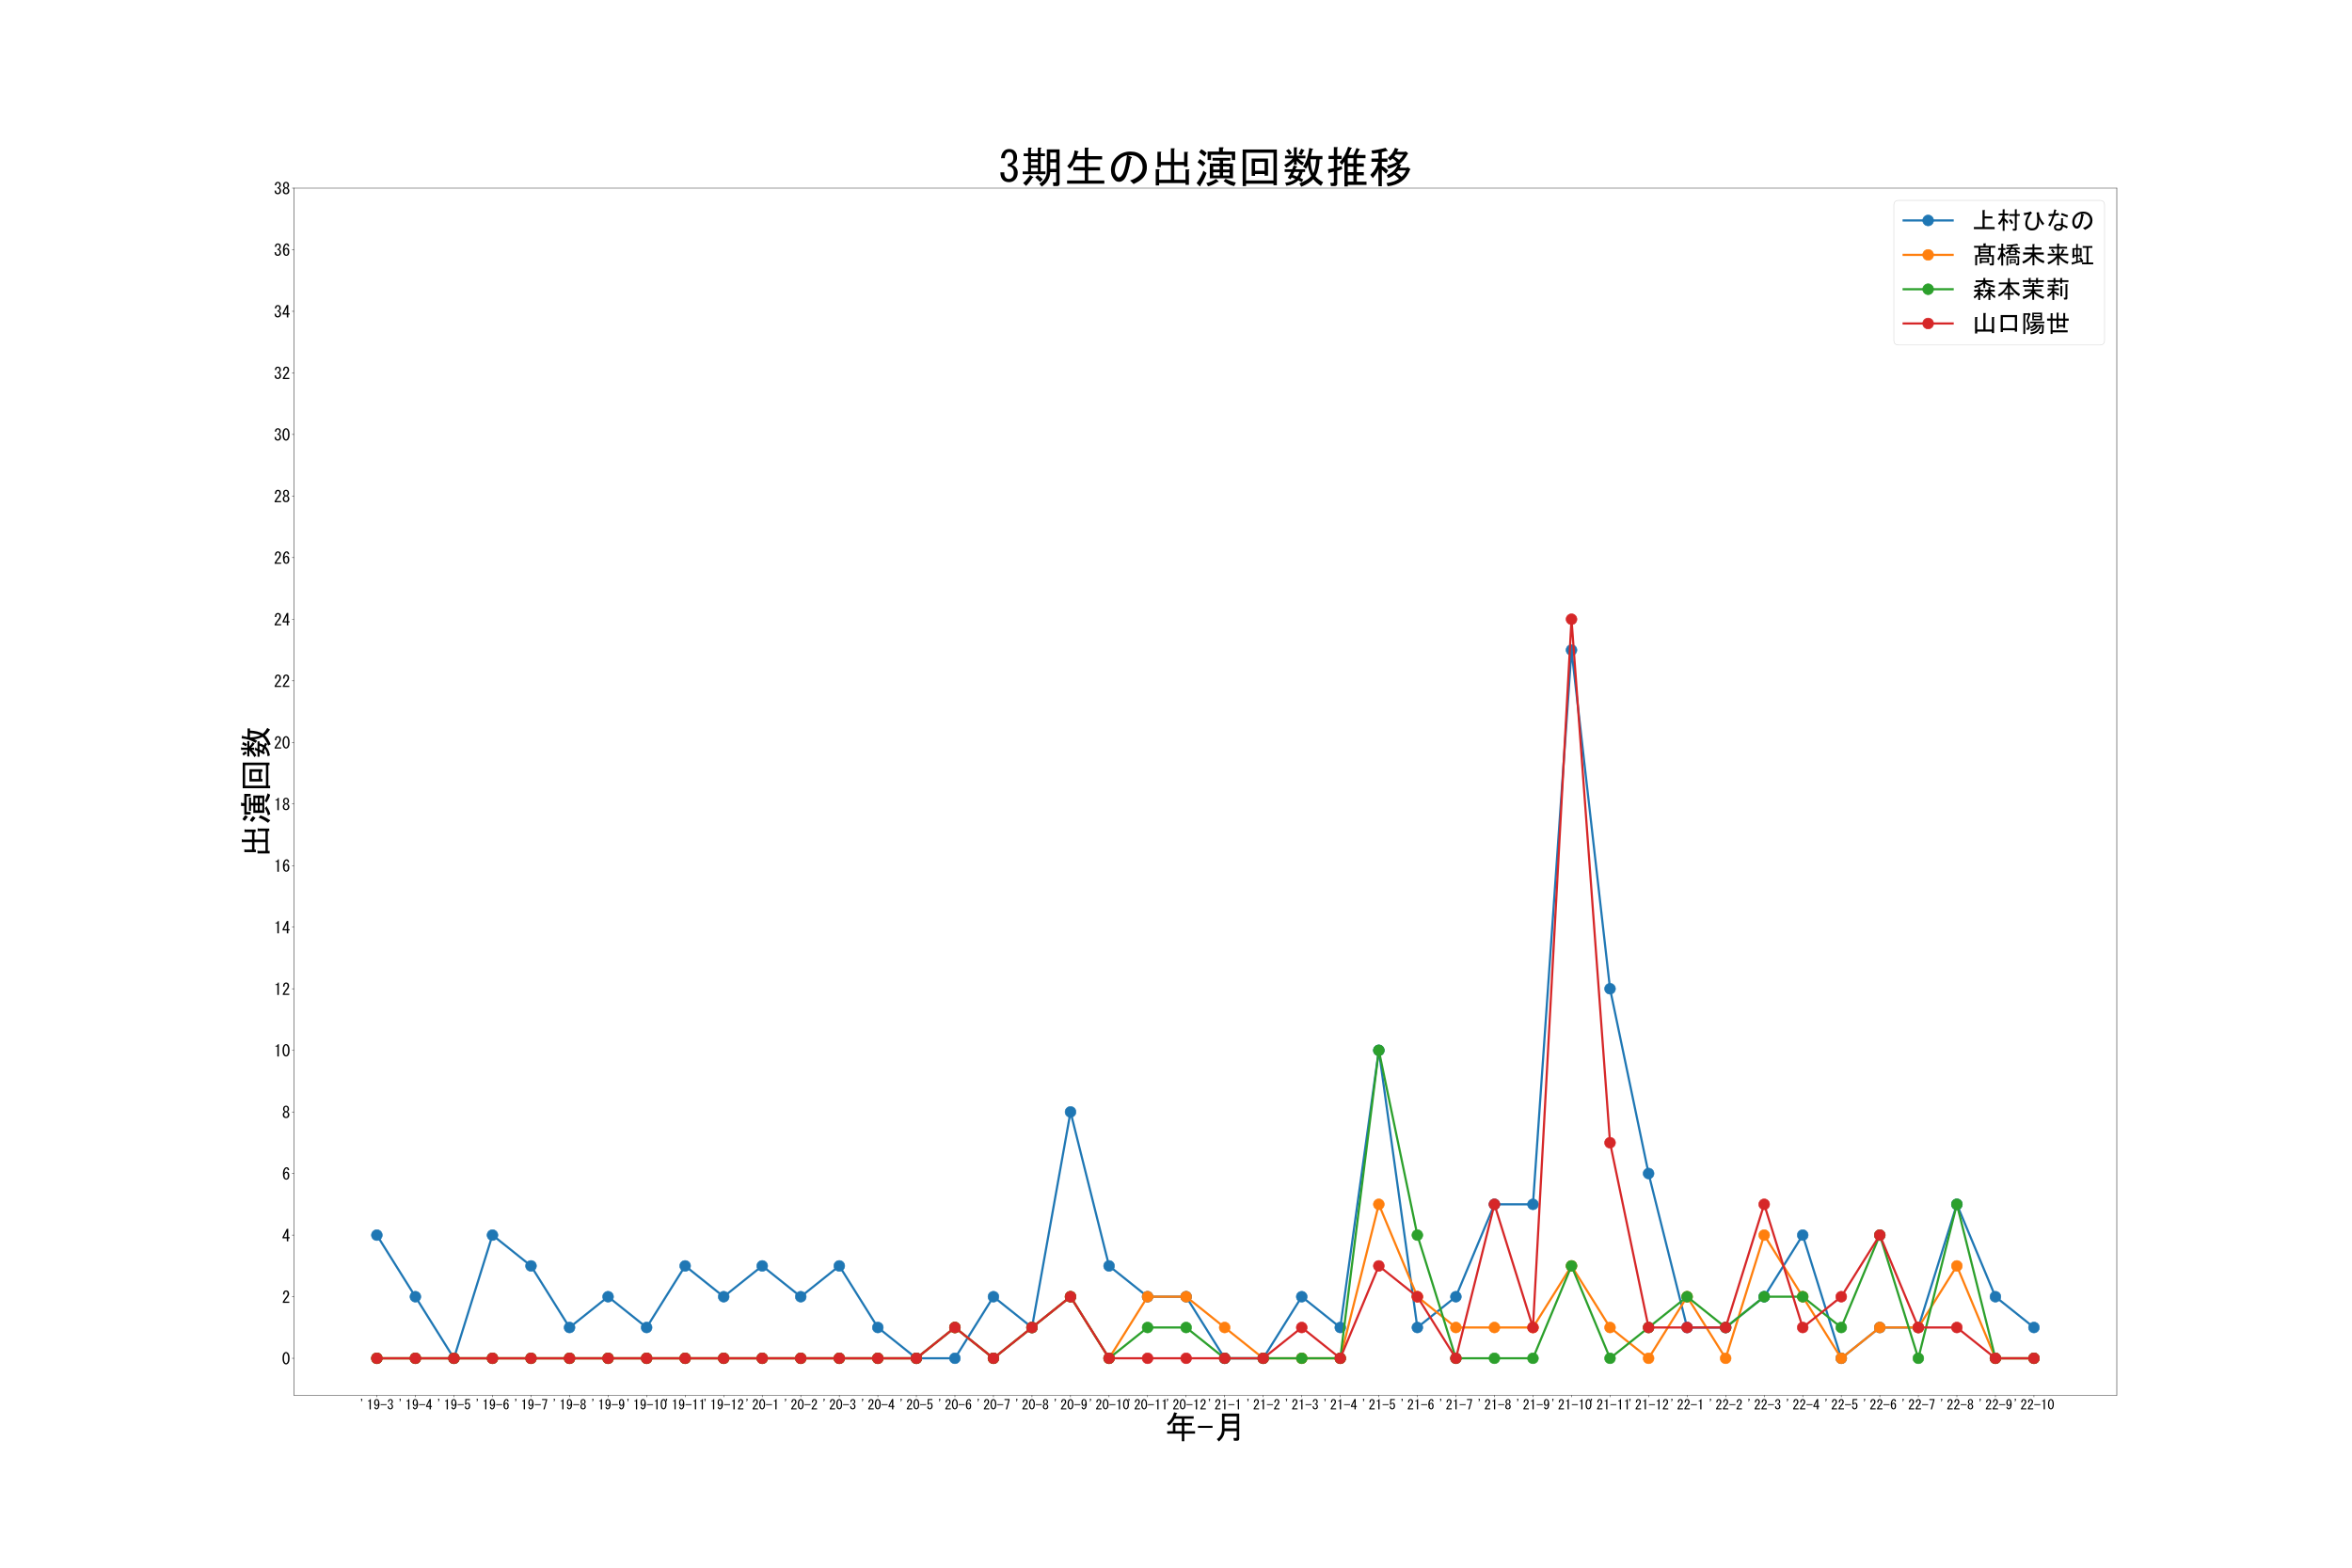 <?xml version="1.0" encoding="utf-8" standalone="no"?>
<!DOCTYPE svg PUBLIC "-//W3C//DTD SVG 1.1//EN"
  "http://www.w3.org/Graphics/SVG/1.1/DTD/svg11.dtd">
<!-- Created with matplotlib (https://matplotlib.org/) -->
<svg height="2880pt" version="1.1" viewBox="0 0 4320 2880" width="4320pt" xmlns="http://www.w3.org/2000/svg" xmlns:xlink="http://www.w3.org/1999/xlink">
 <defs>
  <style type="text/css">*{stroke-linecap:butt;stroke-linejoin:round;}</style>
 </defs>
 <g id="figure_1">
  <g id="patch_1">
   <path d="M 0 2880 
L 4320 2880 
L 4320 0 
L 0 0 
z
" style="fill:#ffffff;"/>
  </g>
  <g id="axes_1">
   <g id="patch_2">
    <path d="M 540 2563.2 
L 3888 2563.2 
L 3888 345.6 
L 540 345.6 
z
" style="fill:#ffffff;"/>
   </g>
   <g id="matplotlib.axis_1">
    <g id="xtick_1">
     <g id="line2d_1">
      <defs>
       <path d="M 0 0 
L 0 3.5 
" id="m93a4279dc3" style="stroke:#000000;stroke-width:0.8;"/>
      </defs>
      <g>
       <use style="stroke:#000000;stroke-width:0.8;" x="692.182" xlink:href="#m93a4279dc3" y="2563.2"/>
      </g>
     </g>
     <g id="text_1">
      <!-- '19-3 -->
      <g transform="translate(660.932 2589.438)scale(0.25 -0.25)">
       <defs>
        <path d="M 12.5 70.312 
L 8.594 70.312 
L 8.594 78.906 
L 17.578 78.906 
L 17.578 70.312 
L 12.5 58.594 
L 8.594 58.594 
z
" id="MS-Gothic-39"/>
        <path d="M 21.484 0.781 
L 21.484 31.25 
L 21.484 61.328 
L 9.766 61.328 
L 9.766 66.016 
Q 23.438 66.016 25.781 76.953 
L 30.469 76.953 
L 30.469 0.781 
z
" id="MS-Gothic-49"/>
        <path d="M 35.156 72.266 
Q 44.141 63.281 44.141 39.844 
Q 44.141 16.016 33.594 5.469 
Q 28.906 0.781 21.875 0.781 
Q 16.016 0.781 12.5 4.297 
Q 6.25 10.547 5.859 18.359 
L 14.844 18.359 
Q 14.844 13.281 18.359 9.766 
Q 19.922 8.203 22.656 8.203 
Q 25.391 8.203 27.734 10.547 
Q 33.594 16.406 35.156 35.156 
Q 30.859 26.172 21.875 26.172 
Q 16.016 26.172 11.328 30.859 
Q 5.078 37.109 5.078 51.562 
Q 5.078 64.844 12.109 71.875 
Q 17.188 76.953 23.828 76.953 
Q 30.469 76.953 35.156 72.266 
z
M 29.297 67.578 
Q 26.953 69.922 23.438 69.922 
Q 21.094 69.922 18.359 67.188 
Q 14.062 62.891 14.062 51.562 
Q 14.062 39.453 17.969 35.547 
Q 20.312 33.203 23.438 33.203 
Q 26.953 33.203 29.688 35.938 
Q 34.375 40.625 34.375 50 
Q 34.375 62.5 29.297 67.578 
z
" id="MS-Gothic-57"/>
        <path d="M 46.875 39.062 
L 46.875 32.812 
L 2.344 32.812 
L 2.344 39.062 
z
" id="MS-Gothic-45"/>
        <path d="M 13.281 23.438 
Q 12.891 14.844 16.797 10.938 
Q 19.531 8.203 24.219 8.203 
Q 28.125 8.203 31.641 11.719 
Q 35.156 15.234 35.156 23.438 
Q 35.156 29.688 30.859 33.984 
Q 27.734 37.109 21.484 36.719 
L 21.484 43.359 
Q 27.734 43.75 30.859 46.875 
Q 33.984 50 33.984 56.25 
Q 33.984 64.062 30.469 67.578 
Q 28.125 69.922 24.609 69.922 
Q 21.094 69.922 18.75 67.578 
Q 14.844 63.672 14.453 55.859 
L 5.859 55.859 
Q 6.25 66.016 12.5 72.266 
Q 17.188 76.953 24.609 76.953 
Q 32.422 76.953 37.109 72.266 
Q 42.578 66.797 42.578 57.812 
Q 42.578 49.609 38.281 45.312 
Q 34.375 41.406 30.859 40.234 
Q 35.938 38.672 38.672 35.938 
Q 44.141 30.469 44.141 22.656 
Q 44.141 12.5 37.891 6.25 
Q 32.422 0.781 24.219 0.781 
Q 15.234 0.781 10.156 5.859 
Q 4.297 11.719 4.297 23.438 
L 13.281 23.438 
z
" id="MS-Gothic-51"/>
       </defs>
       <use xlink:href="#MS-Gothic-39"/>
       <use x="50" xlink:href="#MS-Gothic-49"/>
       <use x="100" xlink:href="#MS-Gothic-57"/>
       <use x="150" xlink:href="#MS-Gothic-45"/>
       <use x="200" xlink:href="#MS-Gothic-51"/>
      </g>
     </g>
    </g>
    <g id="xtick_2">
     <g id="line2d_2">
      <g>
       <use style="stroke:#000000;stroke-width:0.8;" x="762.964" xlink:href="#m93a4279dc3" y="2563.2"/>
      </g>
     </g>
     <g id="text_2">
      <!-- '19-4 -->
      <g transform="translate(731.714 2589.438)scale(0.25 -0.25)">
       <defs>
        <path d="M 29.297 0.781 
L 29.297 9.766 
L 29.297 18.75 
L 3.125 18.75 
L 3.125 26.172 
L 29.297 76.953 
L 38.281 76.953 
L 38.281 26.172 
L 46.484 26.172 
L 46.484 18.75 
L 38.281 18.75 
L 38.281 0.781 
z
M 29.297 26.172 
L 29.297 60.547 
L 11.719 26.172 
z
" id="MS-Gothic-52"/>
       </defs>
       <use xlink:href="#MS-Gothic-39"/>
       <use x="50" xlink:href="#MS-Gothic-49"/>
       <use x="100" xlink:href="#MS-Gothic-57"/>
       <use x="150" xlink:href="#MS-Gothic-45"/>
       <use x="200" xlink:href="#MS-Gothic-52"/>
      </g>
     </g>
    </g>
    <g id="xtick_3">
     <g id="line2d_3">
      <g>
       <use style="stroke:#000000;stroke-width:0.8;" x="833.746" xlink:href="#m93a4279dc3" y="2563.2"/>
      </g>
     </g>
     <g id="text_3">
      <!-- '19-5 -->
      <g transform="translate(802.496 2589.438)scale(0.25 -0.25)">
       <defs>
        <path d="M 13.281 22.266 
Q 13.281 14.453 17.188 10.547 
Q 19.531 8.203 23.828 8.203 
Q 27.344 8.203 30.469 11.328 
Q 35.156 16.016 35.156 26.953 
Q 35.156 37.109 31.25 41.016 
Q 28.906 43.359 25.781 43.359 
Q 18.75 43.359 14.453 35.156 
L 6.641 35.156 
L 8.984 76.953 
L 42.578 76.953 
L 42.578 69.531 
L 16.406 69.531 
L 14.844 44.141 
Q 19.922 50 27.734 50 
Q 33.594 50 37.891 45.703 
Q 44.141 39.453 44.141 26.953 
Q 44.141 13.672 36.719 6.25 
Q 31.25 0.781 23.438 0.781 
Q 15.234 0.781 10.547 5.469 
Q 4.688 11.328 4.297 22.266 
L 13.281 22.266 
z
" id="MS-Gothic-53"/>
       </defs>
       <use xlink:href="#MS-Gothic-39"/>
       <use x="50" xlink:href="#MS-Gothic-49"/>
       <use x="100" xlink:href="#MS-Gothic-57"/>
       <use x="150" xlink:href="#MS-Gothic-45"/>
       <use x="200" xlink:href="#MS-Gothic-53"/>
      </g>
     </g>
    </g>
    <g id="xtick_4">
     <g id="line2d_4">
      <g>
       <use style="stroke:#000000;stroke-width:0.8;" x="904.529" xlink:href="#m93a4279dc3" y="2563.2"/>
      </g>
     </g>
     <g id="text_4">
      <!-- '19-6 -->
      <g transform="translate(873.279 2589.438)scale(0.25 -0.25)">
       <defs>
        <path d="M 34.766 59.375 
Q 34.766 65.234 32.031 67.969 
Q 30.469 69.531 28.125 69.531 
Q 25 69.531 22.656 67.188 
Q 16.016 60.547 14.453 41.016 
Q 19.922 50 27.734 50 
Q 33.594 50 38.281 45.312 
Q 44.531 39.062 44.531 26.172 
Q 44.531 12.109 37.891 5.469 
Q 33.203 0.781 25.781 0.781 
Q 19.141 0.781 13.672 6.25 
Q 5.469 14.453 5.469 37.891 
Q 5.469 60.938 16.797 72.266 
Q 21.484 76.953 28.516 76.953 
Q 34.375 76.953 37.891 73.438 
Q 43.359 67.969 43.75 59.375 
L 34.766 59.375 
z
M 26.172 42.969 
Q 22.656 42.969 19.922 40.234 
Q 15.234 35.547 15.234 27.734 
Q 15.234 15.625 20.703 10.156 
Q 23.047 7.812 26.172 7.812 
Q 29.297 7.812 32.031 10.547 
Q 35.547 14.062 35.547 26.172 
Q 35.547 36.719 31.641 40.625 
Q 29.297 42.969 26.172 42.969 
z
" id="MS-Gothic-54"/>
       </defs>
       <use xlink:href="#MS-Gothic-39"/>
       <use x="50" xlink:href="#MS-Gothic-49"/>
       <use x="100" xlink:href="#MS-Gothic-57"/>
       <use x="150" xlink:href="#MS-Gothic-45"/>
       <use x="200" xlink:href="#MS-Gothic-54"/>
      </g>
     </g>
    </g>
    <g id="xtick_5">
     <g id="line2d_5">
      <g>
       <use style="stroke:#000000;stroke-width:0.8;" x="975.311" xlink:href="#m93a4279dc3" y="2563.2"/>
      </g>
     </g>
     <g id="text_5">
      <!-- '19-7 -->
      <g transform="translate(944.061 2589.438)scale(0.25 -0.25)">
       <defs>
        <path d="M 16.016 0.781 
L 35.156 69.531 
L 6.25 69.531 
L 6.25 76.953 
L 43.359 76.953 
L 43.359 68.75 
L 25 0.781 
z
" id="MS-Gothic-55"/>
       </defs>
       <use xlink:href="#MS-Gothic-39"/>
       <use x="50" xlink:href="#MS-Gothic-49"/>
       <use x="100" xlink:href="#MS-Gothic-57"/>
       <use x="150" xlink:href="#MS-Gothic-45"/>
       <use x="200" xlink:href="#MS-Gothic-55"/>
      </g>
     </g>
    </g>
    <g id="xtick_6">
     <g id="line2d_6">
      <g>
       <use style="stroke:#000000;stroke-width:0.8;" x="1046.093" xlink:href="#m93a4279dc3" y="2563.2"/>
      </g>
     </g>
     <g id="text_6">
      <!-- '19-8 -->
      <g transform="translate(1014.843 2589.438)scale(0.25 -0.25)">
       <defs>
        <path d="M 24.609 36.328 
Q 20.312 36.328 17.188 33.203 
Q 13.281 29.297 13.281 22.656 
Q 13.281 14.844 17.188 10.938 
Q 20.312 7.812 24.609 7.812 
Q 28.906 7.812 32.031 10.938 
Q 35.938 14.844 35.938 22.656 
Q 35.938 29.297 32.031 33.203 
Q 28.906 36.328 24.609 36.328 
z
M 32.422 39.844 
Q 35.938 38.672 38.672 35.938 
Q 44.922 29.688 44.922 22.656 
Q 44.922 12.109 38.672 5.859 
Q 33.594 0.781 24.609 0.781 
Q 15.625 0.781 10.547 5.859 
Q 4.297 12.109 4.297 22.656 
Q 4.297 29.688 10.547 35.938 
Q 13.281 38.672 16.797 39.844 
Q 13.672 41.016 11.719 42.969 
Q 6.25 48.438 6.25 55.859 
L 6.25 56.25 
Q 6.25 66.016 12.109 71.875 
Q 17.188 76.953 24.609 76.953 
Q 32.031 76.953 37.109 71.875 
Q 42.969 66.016 42.969 56.25 
L 42.969 55.859 
Q 42.969 48.438 37.5 42.969 
Q 35.547 41.016 32.422 39.844 
z
M 24.609 69.922 
Q 20.703 69.922 17.969 67.188 
Q 14.844 64.062 14.844 56.25 
L 14.844 55.859 
Q 14.844 48.828 17.969 45.703 
Q 20.703 42.969 24.609 42.969 
Q 28.516 42.969 31.25 45.703 
Q 34.375 48.828 34.375 55.859 
L 34.375 56.25 
Q 34.375 64.062 31.25 67.188 
Q 28.516 69.922 24.609 69.922 
z
" id="MS-Gothic-56"/>
       </defs>
       <use xlink:href="#MS-Gothic-39"/>
       <use x="50" xlink:href="#MS-Gothic-49"/>
       <use x="100" xlink:href="#MS-Gothic-57"/>
       <use x="150" xlink:href="#MS-Gothic-45"/>
       <use x="200" xlink:href="#MS-Gothic-56"/>
      </g>
     </g>
    </g>
    <g id="xtick_7">
     <g id="line2d_7">
      <g>
       <use style="stroke:#000000;stroke-width:0.8;" x="1116.875" xlink:href="#m93a4279dc3" y="2563.2"/>
      </g>
     </g>
     <g id="text_7">
      <!-- '19-9 -->
      <g transform="translate(1085.625 2589.438)scale(0.25 -0.25)">
       <use xlink:href="#MS-Gothic-39"/>
       <use x="50" xlink:href="#MS-Gothic-49"/>
       <use x="100" xlink:href="#MS-Gothic-57"/>
       <use x="150" xlink:href="#MS-Gothic-45"/>
       <use x="200" xlink:href="#MS-Gothic-57"/>
      </g>
     </g>
    </g>
    <g id="xtick_8">
     <g id="line2d_8">
      <g>
       <use style="stroke:#000000;stroke-width:0.8;" x="1187.658" xlink:href="#m93a4279dc3" y="2563.2"/>
      </g>
     </g>
     <g id="text_8">
      <!-- '19-10 -->
      <g transform="translate(1150.158 2589.438)scale(0.25 -0.25)">
       <defs>
        <path d="M 3.125 39.062 
Q 3.125 62.109 12.5 71.484 
Q 17.969 76.953 24.609 76.953 
Q 31.25 76.953 36.719 71.484 
Q 46.094 62.109 46.094 39.062 
Q 46.094 15.625 36.719 6.25 
Q 31.25 0.781 24.609 0.781 
Q 17.969 0.781 12.5 6.25 
Q 3.125 15.625 3.125 39.062 
z
M 37.109 39.062 
Q 37.109 59.766 29.688 67.188 
Q 27.344 69.531 24.609 69.531 
Q 21.875 69.531 19.531 67.188 
Q 12.109 59.375 12.109 39.062 
Q 12.109 17.969 19.531 10.547 
Q 21.875 8.203 24.609 8.203 
Q 27.344 8.203 29.688 10.547 
Q 37.109 17.969 37.109 39.062 
z
" id="MS-Gothic-48"/>
       </defs>
       <use xlink:href="#MS-Gothic-39"/>
       <use x="50" xlink:href="#MS-Gothic-49"/>
       <use x="100" xlink:href="#MS-Gothic-57"/>
       <use x="150" xlink:href="#MS-Gothic-45"/>
       <use x="200" xlink:href="#MS-Gothic-49"/>
       <use x="250" xlink:href="#MS-Gothic-48"/>
      </g>
     </g>
    </g>
    <g id="xtick_9">
     <g id="line2d_9">
      <g>
       <use style="stroke:#000000;stroke-width:0.8;" x="1258.44" xlink:href="#m93a4279dc3" y="2563.2"/>
      </g>
     </g>
     <g id="text_9">
      <!-- '19-11 -->
      <g transform="translate(1220.94 2589.438)scale(0.25 -0.25)">
       <use xlink:href="#MS-Gothic-39"/>
       <use x="50" xlink:href="#MS-Gothic-49"/>
       <use x="100" xlink:href="#MS-Gothic-57"/>
       <use x="150" xlink:href="#MS-Gothic-45"/>
       <use x="200" xlink:href="#MS-Gothic-49"/>
       <use x="250" xlink:href="#MS-Gothic-49"/>
      </g>
     </g>
    </g>
    <g id="xtick_10">
     <g id="line2d_10">
      <g>
       <use style="stroke:#000000;stroke-width:0.8;" x="1329.222" xlink:href="#m93a4279dc3" y="2563.2"/>
      </g>
     </g>
     <g id="text_10">
      <!-- '19-12 -->
      <g transform="translate(1291.722 2589.438)scale(0.25 -0.25)">
       <defs>
        <path d="M 44.531 8.203 
L 44.531 0.781 
L 4.688 0.781 
L 4.688 7.031 
Q 13.672 23.828 26.953 39.062 
Q 34.375 47.656 34.375 57.031 
Q 34.375 63.672 30.859 67.188 
Q 28.516 69.531 24.609 69.531 
Q 21.484 69.531 18.359 66.406 
Q 14.844 62.891 14.844 51.953 
L 6.25 51.953 
Q 6.641 66.016 12.891 72.266 
Q 17.578 76.953 25.391 76.953 
Q 32.812 76.953 37.891 71.875 
Q 43.359 66.406 43.359 56.641 
Q 43.359 45.312 32.812 33.203 
Q 21.484 20.312 14.062 8.203 
z
" id="MS-Gothic-50"/>
       </defs>
       <use xlink:href="#MS-Gothic-39"/>
       <use x="50" xlink:href="#MS-Gothic-49"/>
       <use x="100" xlink:href="#MS-Gothic-57"/>
       <use x="150" xlink:href="#MS-Gothic-45"/>
       <use x="200" xlink:href="#MS-Gothic-49"/>
       <use x="250" xlink:href="#MS-Gothic-50"/>
      </g>
     </g>
    </g>
    <g id="xtick_11">
     <g id="line2d_11">
      <g>
       <use style="stroke:#000000;stroke-width:0.8;" x="1400.004" xlink:href="#m93a4279dc3" y="2563.2"/>
      </g>
     </g>
     <g id="text_11">
      <!-- '20-1 -->
      <g transform="translate(1368.754 2589.438)scale(0.25 -0.25)">
       <use xlink:href="#MS-Gothic-39"/>
       <use x="50" xlink:href="#MS-Gothic-50"/>
       <use x="100" xlink:href="#MS-Gothic-48"/>
       <use x="150" xlink:href="#MS-Gothic-45"/>
       <use x="200" xlink:href="#MS-Gothic-49"/>
      </g>
     </g>
    </g>
    <g id="xtick_12">
     <g id="line2d_12">
      <g>
       <use style="stroke:#000000;stroke-width:0.8;" x="1470.786" xlink:href="#m93a4279dc3" y="2563.2"/>
      </g>
     </g>
     <g id="text_12">
      <!-- '20-2 -->
      <g transform="translate(1439.536 2589.438)scale(0.25 -0.25)">
       <use xlink:href="#MS-Gothic-39"/>
       <use x="50" xlink:href="#MS-Gothic-50"/>
       <use x="100" xlink:href="#MS-Gothic-48"/>
       <use x="150" xlink:href="#MS-Gothic-45"/>
       <use x="200" xlink:href="#MS-Gothic-50"/>
      </g>
     </g>
    </g>
    <g id="xtick_13">
     <g id="line2d_13">
      <g>
       <use style="stroke:#000000;stroke-width:0.8;" x="1541.569" xlink:href="#m93a4279dc3" y="2563.2"/>
      </g>
     </g>
     <g id="text_13">
      <!-- '20-3 -->
      <g transform="translate(1510.319 2589.438)scale(0.25 -0.25)">
       <use xlink:href="#MS-Gothic-39"/>
       <use x="50" xlink:href="#MS-Gothic-50"/>
       <use x="100" xlink:href="#MS-Gothic-48"/>
       <use x="150" xlink:href="#MS-Gothic-45"/>
       <use x="200" xlink:href="#MS-Gothic-51"/>
      </g>
     </g>
    </g>
    <g id="xtick_14">
     <g id="line2d_14">
      <g>
       <use style="stroke:#000000;stroke-width:0.8;" x="1612.351" xlink:href="#m93a4279dc3" y="2563.2"/>
      </g>
     </g>
     <g id="text_14">
      <!-- '20-4 -->
      <g transform="translate(1581.101 2589.438)scale(0.25 -0.25)">
       <use xlink:href="#MS-Gothic-39"/>
       <use x="50" xlink:href="#MS-Gothic-50"/>
       <use x="100" xlink:href="#MS-Gothic-48"/>
       <use x="150" xlink:href="#MS-Gothic-45"/>
       <use x="200" xlink:href="#MS-Gothic-52"/>
      </g>
     </g>
    </g>
    <g id="xtick_15">
     <g id="line2d_15">
      <g>
       <use style="stroke:#000000;stroke-width:0.8;" x="1683.133" xlink:href="#m93a4279dc3" y="2563.2"/>
      </g>
     </g>
     <g id="text_15">
      <!-- '20-5 -->
      <g transform="translate(1651.883 2589.438)scale(0.25 -0.25)">
       <use xlink:href="#MS-Gothic-39"/>
       <use x="50" xlink:href="#MS-Gothic-50"/>
       <use x="100" xlink:href="#MS-Gothic-48"/>
       <use x="150" xlink:href="#MS-Gothic-45"/>
       <use x="200" xlink:href="#MS-Gothic-53"/>
      </g>
     </g>
    </g>
    <g id="xtick_16">
     <g id="line2d_16">
      <g>
       <use style="stroke:#000000;stroke-width:0.8;" x="1753.915" xlink:href="#m93a4279dc3" y="2563.2"/>
      </g>
     </g>
     <g id="text_16">
      <!-- '20-6 -->
      <g transform="translate(1722.665 2589.438)scale(0.25 -0.25)">
       <use xlink:href="#MS-Gothic-39"/>
       <use x="50" xlink:href="#MS-Gothic-50"/>
       <use x="100" xlink:href="#MS-Gothic-48"/>
       <use x="150" xlink:href="#MS-Gothic-45"/>
       <use x="200" xlink:href="#MS-Gothic-54"/>
      </g>
     </g>
    </g>
    <g id="xtick_17">
     <g id="line2d_17">
      <g>
       <use style="stroke:#000000;stroke-width:0.8;" x="1824.698" xlink:href="#m93a4279dc3" y="2563.2"/>
      </g>
     </g>
     <g id="text_17">
      <!-- '20-7 -->
      <g transform="translate(1793.448 2589.438)scale(0.25 -0.25)">
       <use xlink:href="#MS-Gothic-39"/>
       <use x="50" xlink:href="#MS-Gothic-50"/>
       <use x="100" xlink:href="#MS-Gothic-48"/>
       <use x="150" xlink:href="#MS-Gothic-45"/>
       <use x="200" xlink:href="#MS-Gothic-55"/>
      </g>
     </g>
    </g>
    <g id="xtick_18">
     <g id="line2d_18">
      <g>
       <use style="stroke:#000000;stroke-width:0.8;" x="1895.48" xlink:href="#m93a4279dc3" y="2563.2"/>
      </g>
     </g>
     <g id="text_18">
      <!-- '20-8 -->
      <g transform="translate(1864.23 2589.438)scale(0.25 -0.25)">
       <use xlink:href="#MS-Gothic-39"/>
       <use x="50" xlink:href="#MS-Gothic-50"/>
       <use x="100" xlink:href="#MS-Gothic-48"/>
       <use x="150" xlink:href="#MS-Gothic-45"/>
       <use x="200" xlink:href="#MS-Gothic-56"/>
      </g>
     </g>
    </g>
    <g id="xtick_19">
     <g id="line2d_19">
      <g>
       <use style="stroke:#000000;stroke-width:0.8;" x="1966.262" xlink:href="#m93a4279dc3" y="2563.2"/>
      </g>
     </g>
     <g id="text_19">
      <!-- '20-9 -->
      <g transform="translate(1935.012 2589.438)scale(0.25 -0.25)">
       <use xlink:href="#MS-Gothic-39"/>
       <use x="50" xlink:href="#MS-Gothic-50"/>
       <use x="100" xlink:href="#MS-Gothic-48"/>
       <use x="150" xlink:href="#MS-Gothic-45"/>
       <use x="200" xlink:href="#MS-Gothic-57"/>
      </g>
     </g>
    </g>
    <g id="xtick_20">
     <g id="line2d_20">
      <g>
       <use style="stroke:#000000;stroke-width:0.8;" x="2037.044" xlink:href="#m93a4279dc3" y="2563.2"/>
      </g>
     </g>
     <g id="text_20">
      <!-- '20-10 -->
      <g transform="translate(1999.544 2589.438)scale(0.25 -0.25)">
       <use xlink:href="#MS-Gothic-39"/>
       <use x="50" xlink:href="#MS-Gothic-50"/>
       <use x="100" xlink:href="#MS-Gothic-48"/>
       <use x="150" xlink:href="#MS-Gothic-45"/>
       <use x="200" xlink:href="#MS-Gothic-49"/>
       <use x="250" xlink:href="#MS-Gothic-48"/>
      </g>
     </g>
    </g>
    <g id="xtick_21">
     <g id="line2d_21">
      <g>
       <use style="stroke:#000000;stroke-width:0.8;" x="2107.827" xlink:href="#m93a4279dc3" y="2563.2"/>
      </g>
     </g>
     <g id="text_21">
      <!-- '20-11 -->
      <g transform="translate(2070.327 2589.438)scale(0.25 -0.25)">
       <use xlink:href="#MS-Gothic-39"/>
       <use x="50" xlink:href="#MS-Gothic-50"/>
       <use x="100" xlink:href="#MS-Gothic-48"/>
       <use x="150" xlink:href="#MS-Gothic-45"/>
       <use x="200" xlink:href="#MS-Gothic-49"/>
       <use x="250" xlink:href="#MS-Gothic-49"/>
      </g>
     </g>
    </g>
    <g id="xtick_22">
     <g id="line2d_22">
      <g>
       <use style="stroke:#000000;stroke-width:0.8;" x="2178.609" xlink:href="#m93a4279dc3" y="2563.2"/>
      </g>
     </g>
     <g id="text_22">
      <!-- '20-12 -->
      <g transform="translate(2141.109 2589.438)scale(0.25 -0.25)">
       <use xlink:href="#MS-Gothic-39"/>
       <use x="50" xlink:href="#MS-Gothic-50"/>
       <use x="100" xlink:href="#MS-Gothic-48"/>
       <use x="150" xlink:href="#MS-Gothic-45"/>
       <use x="200" xlink:href="#MS-Gothic-49"/>
       <use x="250" xlink:href="#MS-Gothic-50"/>
      </g>
     </g>
    </g>
    <g id="xtick_23">
     <g id="line2d_23">
      <g>
       <use style="stroke:#000000;stroke-width:0.8;" x="2249.391" xlink:href="#m93a4279dc3" y="2563.2"/>
      </g>
     </g>
     <g id="text_23">
      <!-- '21-1 -->
      <g transform="translate(2218.141 2589.438)scale(0.25 -0.25)">
       <use xlink:href="#MS-Gothic-39"/>
       <use x="50" xlink:href="#MS-Gothic-50"/>
       <use x="100" xlink:href="#MS-Gothic-49"/>
       <use x="150" xlink:href="#MS-Gothic-45"/>
       <use x="200" xlink:href="#MS-Gothic-49"/>
      </g>
     </g>
    </g>
    <g id="xtick_24">
     <g id="line2d_24">
      <g>
       <use style="stroke:#000000;stroke-width:0.8;" x="2320.173" xlink:href="#m93a4279dc3" y="2563.2"/>
      </g>
     </g>
     <g id="text_24">
      <!-- '21-2 -->
      <g transform="translate(2288.923 2589.438)scale(0.25 -0.25)">
       <use xlink:href="#MS-Gothic-39"/>
       <use x="50" xlink:href="#MS-Gothic-50"/>
       <use x="100" xlink:href="#MS-Gothic-49"/>
       <use x="150" xlink:href="#MS-Gothic-45"/>
       <use x="200" xlink:href="#MS-Gothic-50"/>
      </g>
     </g>
    </g>
    <g id="xtick_25">
     <g id="line2d_25">
      <g>
       <use style="stroke:#000000;stroke-width:0.8;" x="2390.956" xlink:href="#m93a4279dc3" y="2563.2"/>
      </g>
     </g>
     <g id="text_25">
      <!-- '21-3 -->
      <g transform="translate(2359.706 2589.438)scale(0.25 -0.25)">
       <use xlink:href="#MS-Gothic-39"/>
       <use x="50" xlink:href="#MS-Gothic-50"/>
       <use x="100" xlink:href="#MS-Gothic-49"/>
       <use x="150" xlink:href="#MS-Gothic-45"/>
       <use x="200" xlink:href="#MS-Gothic-51"/>
      </g>
     </g>
    </g>
    <g id="xtick_26">
     <g id="line2d_26">
      <g>
       <use style="stroke:#000000;stroke-width:0.8;" x="2461.738" xlink:href="#m93a4279dc3" y="2563.2"/>
      </g>
     </g>
     <g id="text_26">
      <!-- '21-4 -->
      <g transform="translate(2430.488 2589.438)scale(0.25 -0.25)">
       <use xlink:href="#MS-Gothic-39"/>
       <use x="50" xlink:href="#MS-Gothic-50"/>
       <use x="100" xlink:href="#MS-Gothic-49"/>
       <use x="150" xlink:href="#MS-Gothic-45"/>
       <use x="200" xlink:href="#MS-Gothic-52"/>
      </g>
     </g>
    </g>
    <g id="xtick_27">
     <g id="line2d_27">
      <g>
       <use style="stroke:#000000;stroke-width:0.8;" x="2532.52" xlink:href="#m93a4279dc3" y="2563.2"/>
      </g>
     </g>
     <g id="text_27">
      <!-- '21-5 -->
      <g transform="translate(2501.27 2589.438)scale(0.25 -0.25)">
       <use xlink:href="#MS-Gothic-39"/>
       <use x="50" xlink:href="#MS-Gothic-50"/>
       <use x="100" xlink:href="#MS-Gothic-49"/>
       <use x="150" xlink:href="#MS-Gothic-45"/>
       <use x="200" xlink:href="#MS-Gothic-53"/>
      </g>
     </g>
    </g>
    <g id="xtick_28">
     <g id="line2d_28">
      <g>
       <use style="stroke:#000000;stroke-width:0.8;" x="2603.302" xlink:href="#m93a4279dc3" y="2563.2"/>
      </g>
     </g>
     <g id="text_28">
      <!-- '21-6 -->
      <g transform="translate(2572.052 2589.438)scale(0.25 -0.25)">
       <use xlink:href="#MS-Gothic-39"/>
       <use x="50" xlink:href="#MS-Gothic-50"/>
       <use x="100" xlink:href="#MS-Gothic-49"/>
       <use x="150" xlink:href="#MS-Gothic-45"/>
       <use x="200" xlink:href="#MS-Gothic-54"/>
      </g>
     </g>
    </g>
    <g id="xtick_29">
     <g id="line2d_29">
      <g>
       <use style="stroke:#000000;stroke-width:0.8;" x="2674.085" xlink:href="#m93a4279dc3" y="2563.2"/>
      </g>
     </g>
     <g id="text_29">
      <!-- '21-7 -->
      <g transform="translate(2642.835 2589.438)scale(0.25 -0.25)">
       <use xlink:href="#MS-Gothic-39"/>
       <use x="50" xlink:href="#MS-Gothic-50"/>
       <use x="100" xlink:href="#MS-Gothic-49"/>
       <use x="150" xlink:href="#MS-Gothic-45"/>
       <use x="200" xlink:href="#MS-Gothic-55"/>
      </g>
     </g>
    </g>
    <g id="xtick_30">
     <g id="line2d_30">
      <g>
       <use style="stroke:#000000;stroke-width:0.8;" x="2744.867" xlink:href="#m93a4279dc3" y="2563.2"/>
      </g>
     </g>
     <g id="text_30">
      <!-- '21-8 -->
      <g transform="translate(2713.617 2589.438)scale(0.25 -0.25)">
       <use xlink:href="#MS-Gothic-39"/>
       <use x="50" xlink:href="#MS-Gothic-50"/>
       <use x="100" xlink:href="#MS-Gothic-49"/>
       <use x="150" xlink:href="#MS-Gothic-45"/>
       <use x="200" xlink:href="#MS-Gothic-56"/>
      </g>
     </g>
    </g>
    <g id="xtick_31">
     <g id="line2d_31">
      <g>
       <use style="stroke:#000000;stroke-width:0.8;" x="2815.649" xlink:href="#m93a4279dc3" y="2563.2"/>
      </g>
     </g>
     <g id="text_31">
      <!-- '21-9 -->
      <g transform="translate(2784.399 2589.438)scale(0.25 -0.25)">
       <use xlink:href="#MS-Gothic-39"/>
       <use x="50" xlink:href="#MS-Gothic-50"/>
       <use x="100" xlink:href="#MS-Gothic-49"/>
       <use x="150" xlink:href="#MS-Gothic-45"/>
       <use x="200" xlink:href="#MS-Gothic-57"/>
      </g>
     </g>
    </g>
    <g id="xtick_32">
     <g id="line2d_32">
      <g>
       <use style="stroke:#000000;stroke-width:0.8;" x="2886.431" xlink:href="#m93a4279dc3" y="2563.2"/>
      </g>
     </g>
     <g id="text_32">
      <!-- '21-10 -->
      <g transform="translate(2848.931 2589.438)scale(0.25 -0.25)">
       <use xlink:href="#MS-Gothic-39"/>
       <use x="50" xlink:href="#MS-Gothic-50"/>
       <use x="100" xlink:href="#MS-Gothic-49"/>
       <use x="150" xlink:href="#MS-Gothic-45"/>
       <use x="200" xlink:href="#MS-Gothic-49"/>
       <use x="250" xlink:href="#MS-Gothic-48"/>
      </g>
     </g>
    </g>
    <g id="xtick_33">
     <g id="line2d_33">
      <g>
       <use style="stroke:#000000;stroke-width:0.8;" x="2957.214" xlink:href="#m93a4279dc3" y="2563.2"/>
      </g>
     </g>
     <g id="text_33">
      <!-- '21-11 -->
      <g transform="translate(2919.714 2589.438)scale(0.25 -0.25)">
       <use xlink:href="#MS-Gothic-39"/>
       <use x="50" xlink:href="#MS-Gothic-50"/>
       <use x="100" xlink:href="#MS-Gothic-49"/>
       <use x="150" xlink:href="#MS-Gothic-45"/>
       <use x="200" xlink:href="#MS-Gothic-49"/>
       <use x="250" xlink:href="#MS-Gothic-49"/>
      </g>
     </g>
    </g>
    <g id="xtick_34">
     <g id="line2d_34">
      <g>
       <use style="stroke:#000000;stroke-width:0.8;" x="3027.996" xlink:href="#m93a4279dc3" y="2563.2"/>
      </g>
     </g>
     <g id="text_34">
      <!-- '21-12 -->
      <g transform="translate(2990.496 2589.438)scale(0.25 -0.25)">
       <use xlink:href="#MS-Gothic-39"/>
       <use x="50" xlink:href="#MS-Gothic-50"/>
       <use x="100" xlink:href="#MS-Gothic-49"/>
       <use x="150" xlink:href="#MS-Gothic-45"/>
       <use x="200" xlink:href="#MS-Gothic-49"/>
       <use x="250" xlink:href="#MS-Gothic-50"/>
      </g>
     </g>
    </g>
    <g id="xtick_35">
     <g id="line2d_35">
      <g>
       <use style="stroke:#000000;stroke-width:0.8;" x="3098.778" xlink:href="#m93a4279dc3" y="2563.2"/>
      </g>
     </g>
     <g id="text_35">
      <!-- '22-1 -->
      <g transform="translate(3067.528 2589.438)scale(0.25 -0.25)">
       <use xlink:href="#MS-Gothic-39"/>
       <use x="50" xlink:href="#MS-Gothic-50"/>
       <use x="100" xlink:href="#MS-Gothic-50"/>
       <use x="150" xlink:href="#MS-Gothic-45"/>
       <use x="200" xlink:href="#MS-Gothic-49"/>
      </g>
     </g>
    </g>
    <g id="xtick_36">
     <g id="line2d_36">
      <g>
       <use style="stroke:#000000;stroke-width:0.8;" x="3169.56" xlink:href="#m93a4279dc3" y="2563.2"/>
      </g>
     </g>
     <g id="text_36">
      <!-- '22-2 -->
      <g transform="translate(3138.31 2589.438)scale(0.25 -0.25)">
       <use xlink:href="#MS-Gothic-39"/>
       <use x="50" xlink:href="#MS-Gothic-50"/>
       <use x="100" xlink:href="#MS-Gothic-50"/>
       <use x="150" xlink:href="#MS-Gothic-45"/>
       <use x="200" xlink:href="#MS-Gothic-50"/>
      </g>
     </g>
    </g>
    <g id="xtick_37">
     <g id="line2d_37">
      <g>
       <use style="stroke:#000000;stroke-width:0.8;" x="3240.342" xlink:href="#m93a4279dc3" y="2563.2"/>
      </g>
     </g>
     <g id="text_37">
      <!-- '22-3 -->
      <g transform="translate(3209.092 2589.438)scale(0.25 -0.25)">
       <use xlink:href="#MS-Gothic-39"/>
       <use x="50" xlink:href="#MS-Gothic-50"/>
       <use x="100" xlink:href="#MS-Gothic-50"/>
       <use x="150" xlink:href="#MS-Gothic-45"/>
       <use x="200" xlink:href="#MS-Gothic-51"/>
      </g>
     </g>
    </g>
    <g id="xtick_38">
     <g id="line2d_38">
      <g>
       <use style="stroke:#000000;stroke-width:0.8;" x="3311.125" xlink:href="#m93a4279dc3" y="2563.2"/>
      </g>
     </g>
     <g id="text_38">
      <!-- '22-4 -->
      <g transform="translate(3279.875 2589.438)scale(0.25 -0.25)">
       <use xlink:href="#MS-Gothic-39"/>
       <use x="50" xlink:href="#MS-Gothic-50"/>
       <use x="100" xlink:href="#MS-Gothic-50"/>
       <use x="150" xlink:href="#MS-Gothic-45"/>
       <use x="200" xlink:href="#MS-Gothic-52"/>
      </g>
     </g>
    </g>
    <g id="xtick_39">
     <g id="line2d_39">
      <g>
       <use style="stroke:#000000;stroke-width:0.8;" x="3381.907" xlink:href="#m93a4279dc3" y="2563.2"/>
      </g>
     </g>
     <g id="text_39">
      <!-- '22-5 -->
      <g transform="translate(3350.657 2589.438)scale(0.25 -0.25)">
       <use xlink:href="#MS-Gothic-39"/>
       <use x="50" xlink:href="#MS-Gothic-50"/>
       <use x="100" xlink:href="#MS-Gothic-50"/>
       <use x="150" xlink:href="#MS-Gothic-45"/>
       <use x="200" xlink:href="#MS-Gothic-53"/>
      </g>
     </g>
    </g>
    <g id="xtick_40">
     <g id="line2d_40">
      <g>
       <use style="stroke:#000000;stroke-width:0.8;" x="3452.689" xlink:href="#m93a4279dc3" y="2563.2"/>
      </g>
     </g>
     <g id="text_40">
      <!-- '22-6 -->
      <g transform="translate(3421.439 2589.438)scale(0.25 -0.25)">
       <use xlink:href="#MS-Gothic-39"/>
       <use x="50" xlink:href="#MS-Gothic-50"/>
       <use x="100" xlink:href="#MS-Gothic-50"/>
       <use x="150" xlink:href="#MS-Gothic-45"/>
       <use x="200" xlink:href="#MS-Gothic-54"/>
      </g>
     </g>
    </g>
    <g id="xtick_41">
     <g id="line2d_41">
      <g>
       <use style="stroke:#000000;stroke-width:0.8;" x="3523.471" xlink:href="#m93a4279dc3" y="2563.2"/>
      </g>
     </g>
     <g id="text_41">
      <!-- '22-7 -->
      <g transform="translate(3492.221 2589.438)scale(0.25 -0.25)">
       <use xlink:href="#MS-Gothic-39"/>
       <use x="50" xlink:href="#MS-Gothic-50"/>
       <use x="100" xlink:href="#MS-Gothic-50"/>
       <use x="150" xlink:href="#MS-Gothic-45"/>
       <use x="200" xlink:href="#MS-Gothic-55"/>
      </g>
     </g>
    </g>
    <g id="xtick_42">
     <g id="line2d_42">
      <g>
       <use style="stroke:#000000;stroke-width:0.8;" x="3594.254" xlink:href="#m93a4279dc3" y="2563.2"/>
      </g>
     </g>
     <g id="text_42">
      <!-- '22-8 -->
      <g transform="translate(3563.004 2589.438)scale(0.25 -0.25)">
       <use xlink:href="#MS-Gothic-39"/>
       <use x="50" xlink:href="#MS-Gothic-50"/>
       <use x="100" xlink:href="#MS-Gothic-50"/>
       <use x="150" xlink:href="#MS-Gothic-45"/>
       <use x="200" xlink:href="#MS-Gothic-56"/>
      </g>
     </g>
    </g>
    <g id="xtick_43">
     <g id="line2d_43">
      <g>
       <use style="stroke:#000000;stroke-width:0.8;" x="3665.036" xlink:href="#m93a4279dc3" y="2563.2"/>
      </g>
     </g>
     <g id="text_43">
      <!-- '22-9 -->
      <g transform="translate(3633.786 2589.438)scale(0.25 -0.25)">
       <use xlink:href="#MS-Gothic-39"/>
       <use x="50" xlink:href="#MS-Gothic-50"/>
       <use x="100" xlink:href="#MS-Gothic-50"/>
       <use x="150" xlink:href="#MS-Gothic-45"/>
       <use x="200" xlink:href="#MS-Gothic-57"/>
      </g>
     </g>
    </g>
    <g id="xtick_44">
     <g id="line2d_44">
      <g>
       <use style="stroke:#000000;stroke-width:0.8;" x="3735.818" xlink:href="#m93a4279dc3" y="2563.2"/>
      </g>
     </g>
     <g id="text_44">
      <!-- '22-10 -->
      <g transform="translate(3698.318 2589.438)scale(0.25 -0.25)">
       <use xlink:href="#MS-Gothic-39"/>
       <use x="50" xlink:href="#MS-Gothic-50"/>
       <use x="100" xlink:href="#MS-Gothic-50"/>
       <use x="150" xlink:href="#MS-Gothic-45"/>
       <use x="200" xlink:href="#MS-Gothic-49"/>
       <use x="250" xlink:href="#MS-Gothic-48"/>
      </g>
     </g>
    </g>
    <g id="text_45">
     <!-- 年-月 -->
     <g transform="translate(2139 2642.833)scale(0.6 -0.6)">
      <defs>
       <path d="M 31.25 60.938 
Q 23.828 48.047 12.891 39.453 
L 7.422 46.484 
Q 23.438 58.203 29.297 80.469 
L 38.281 78.125 
Q 39.844 76.562 37.109 76.172 
L 33.984 68.359 
L 89.062 68.359 
L 89.062 60.938 
L 60.547 60.938 
L 60.547 47.656 
L 83.984 47.656 
L 83.984 40.234 
L 60.547 40.234 
L 60.547 22.656 
L 93.359 22.656 
L 93.359 15.234 
L 60.547 15.234 
L 60.547 -8.203 
L 52.734 -8.203 
L 52.734 15.234 
L 7.812 15.234 
L 7.812 22.656 
L 25.391 22.656 
L 25.391 47.656 
L 52.734 47.656 
L 52.734 60.938 
L 31.25 60.938 
z
M 33.203 22.656 
L 52.734 22.656 
L 52.734 40.234 
L 33.203 40.234 
z
" id="MS-Gothic-24180"/>
       <path d="M 70.703 22.656 
L 33.594 22.656 
Q 33.594 5.859 16.406 -8.984 
L 9.766 -1.562 
Q 25.781 8.594 25.781 28.906 
L 25.781 76.562 
L 78.516 76.562 
L 78.516 -0.391 
Q 78.516 -6.641 71.875 -6.641 
L 62.5 -6.641 
L 60.938 1.953 
L 69.141 1.953 
Q 70.703 1.953 70.703 3.516 
z
M 33.594 31.25 
L 70.703 31.25 
L 70.703 45.312 
L 33.594 45.312 
z
M 33.594 53.906 
L 70.703 53.906 
L 70.703 67.969 
L 33.594 67.969 
z
" id="MS-Gothic-26376"/>
      </defs>
      <use xlink:href="#MS-Gothic-24180"/>
      <use x="100" xlink:href="#MS-Gothic-45"/>
      <use x="150" xlink:href="#MS-Gothic-26376"/>
     </g>
    </g>
   </g>
   <g id="matplotlib.axis_2">
    <g id="ytick_1">
     <g id="line2d_45">
      <defs>
       <path d="M 0 0 
L -3.5 0 
" id="mae1014ad2b" style="stroke:#000000;stroke-width:0.8;"/>
      </defs>
      <g>
       <use style="stroke:#000000;stroke-width:0.8;" x="540" xlink:href="#mae1014ad2b" y="2495.314"/>
      </g>
     </g>
     <g id="text_46">
      <!-- 0 -->
      <g transform="translate(518 2506.857)scale(0.3 -0.3)">
       <use xlink:href="#MS-Gothic-48"/>
      </g>
     </g>
    </g>
    <g id="ytick_2">
     <g id="line2d_46">
      <g>
       <use style="stroke:#000000;stroke-width:0.8;" x="540" xlink:href="#mae1014ad2b" y="2382.171"/>
      </g>
     </g>
     <g id="text_47">
      <!-- 2 -->
      <g transform="translate(518 2393.714)scale(0.3 -0.3)">
       <use xlink:href="#MS-Gothic-50"/>
      </g>
     </g>
    </g>
    <g id="ytick_3">
     <g id="line2d_47">
      <g>
       <use style="stroke:#000000;stroke-width:0.8;" x="540" xlink:href="#mae1014ad2b" y="2269.029"/>
      </g>
     </g>
     <g id="text_48">
      <!-- 4 -->
      <g transform="translate(518 2280.572)scale(0.3 -0.3)">
       <use xlink:href="#MS-Gothic-52"/>
      </g>
     </g>
    </g>
    <g id="ytick_4">
     <g id="line2d_48">
      <g>
       <use style="stroke:#000000;stroke-width:0.8;" x="540" xlink:href="#mae1014ad2b" y="2155.886"/>
      </g>
     </g>
     <g id="text_49">
      <!-- 6 -->
      <g transform="translate(518 2167.429)scale(0.3 -0.3)">
       <use xlink:href="#MS-Gothic-54"/>
      </g>
     </g>
    </g>
    <g id="ytick_5">
     <g id="line2d_49">
      <g>
       <use style="stroke:#000000;stroke-width:0.8;" x="540" xlink:href="#mae1014ad2b" y="2042.743"/>
      </g>
     </g>
     <g id="text_50">
      <!-- 8 -->
      <g transform="translate(518 2054.286)scale(0.3 -0.3)">
       <use xlink:href="#MS-Gothic-56"/>
      </g>
     </g>
    </g>
    <g id="ytick_6">
     <g id="line2d_50">
      <g>
       <use style="stroke:#000000;stroke-width:0.8;" x="540" xlink:href="#mae1014ad2b" y="1929.6"/>
      </g>
     </g>
     <g id="text_51">
      <!-- 10 -->
      <g transform="translate(503 1941.143)scale(0.3 -0.3)">
       <use xlink:href="#MS-Gothic-49"/>
       <use x="50" xlink:href="#MS-Gothic-48"/>
      </g>
     </g>
    </g>
    <g id="ytick_7">
     <g id="line2d_51">
      <g>
       <use style="stroke:#000000;stroke-width:0.8;" x="540" xlink:href="#mae1014ad2b" y="1816.457"/>
      </g>
     </g>
     <g id="text_52">
      <!-- 12 -->
      <g transform="translate(503 1828)scale(0.3 -0.3)">
       <use xlink:href="#MS-Gothic-49"/>
       <use x="50" xlink:href="#MS-Gothic-50"/>
      </g>
     </g>
    </g>
    <g id="ytick_8">
     <g id="line2d_52">
      <g>
       <use style="stroke:#000000;stroke-width:0.8;" x="540" xlink:href="#mae1014ad2b" y="1703.314"/>
      </g>
     </g>
     <g id="text_53">
      <!-- 14 -->
      <g transform="translate(503 1714.857)scale(0.3 -0.3)">
       <use xlink:href="#MS-Gothic-49"/>
       <use x="50" xlink:href="#MS-Gothic-52"/>
      </g>
     </g>
    </g>
    <g id="ytick_9">
     <g id="line2d_53">
      <g>
       <use style="stroke:#000000;stroke-width:0.8;" x="540" xlink:href="#mae1014ad2b" y="1590.171"/>
      </g>
     </g>
     <g id="text_54">
      <!-- 16 -->
      <g transform="translate(503 1601.714)scale(0.3 -0.3)">
       <use xlink:href="#MS-Gothic-49"/>
       <use x="50" xlink:href="#MS-Gothic-54"/>
      </g>
     </g>
    </g>
    <g id="ytick_10">
     <g id="line2d_54">
      <g>
       <use style="stroke:#000000;stroke-width:0.8;" x="540" xlink:href="#mae1014ad2b" y="1477.029"/>
      </g>
     </g>
     <g id="text_55">
      <!-- 18 -->
      <g transform="translate(503 1488.572)scale(0.3 -0.3)">
       <use xlink:href="#MS-Gothic-49"/>
       <use x="50" xlink:href="#MS-Gothic-56"/>
      </g>
     </g>
    </g>
    <g id="ytick_11">
     <g id="line2d_55">
      <g>
       <use style="stroke:#000000;stroke-width:0.8;" x="540" xlink:href="#mae1014ad2b" y="1363.886"/>
      </g>
     </g>
     <g id="text_56">
      <!-- 20 -->
      <g transform="translate(503 1375.429)scale(0.3 -0.3)">
       <use xlink:href="#MS-Gothic-50"/>
       <use x="50" xlink:href="#MS-Gothic-48"/>
      </g>
     </g>
    </g>
    <g id="ytick_12">
     <g id="line2d_56">
      <g>
       <use style="stroke:#000000;stroke-width:0.8;" x="540" xlink:href="#mae1014ad2b" y="1250.743"/>
      </g>
     </g>
     <g id="text_57">
      <!-- 22 -->
      <g transform="translate(503 1262.286)scale(0.3 -0.3)">
       <use xlink:href="#MS-Gothic-50"/>
       <use x="50" xlink:href="#MS-Gothic-50"/>
      </g>
     </g>
    </g>
    <g id="ytick_13">
     <g id="line2d_57">
      <g>
       <use style="stroke:#000000;stroke-width:0.8;" x="540" xlink:href="#mae1014ad2b" y="1137.6"/>
      </g>
     </g>
     <g id="text_58">
      <!-- 24 -->
      <g transform="translate(503 1149.143)scale(0.3 -0.3)">
       <use xlink:href="#MS-Gothic-50"/>
       <use x="50" xlink:href="#MS-Gothic-52"/>
      </g>
     </g>
    </g>
    <g id="ytick_14">
     <g id="line2d_58">
      <g>
       <use style="stroke:#000000;stroke-width:0.8;" x="540" xlink:href="#mae1014ad2b" y="1024.457"/>
      </g>
     </g>
     <g id="text_59">
      <!-- 26 -->
      <g transform="translate(503 1036)scale(0.3 -0.3)">
       <use xlink:href="#MS-Gothic-50"/>
       <use x="50" xlink:href="#MS-Gothic-54"/>
      </g>
     </g>
    </g>
    <g id="ytick_15">
     <g id="line2d_59">
      <g>
       <use style="stroke:#000000;stroke-width:0.8;" x="540" xlink:href="#mae1014ad2b" y="911.314"/>
      </g>
     </g>
     <g id="text_60">
      <!-- 28 -->
      <g transform="translate(503 922.857)scale(0.3 -0.3)">
       <use xlink:href="#MS-Gothic-50"/>
       <use x="50" xlink:href="#MS-Gothic-56"/>
      </g>
     </g>
    </g>
    <g id="ytick_16">
     <g id="line2d_60">
      <g>
       <use style="stroke:#000000;stroke-width:0.8;" x="540" xlink:href="#mae1014ad2b" y="798.171"/>
      </g>
     </g>
     <g id="text_61">
      <!-- 30 -->
      <g transform="translate(503 809.714)scale(0.3 -0.3)">
       <use xlink:href="#MS-Gothic-51"/>
       <use x="50" xlink:href="#MS-Gothic-48"/>
      </g>
     </g>
    </g>
    <g id="ytick_17">
     <g id="line2d_61">
      <g>
       <use style="stroke:#000000;stroke-width:0.8;" x="540" xlink:href="#mae1014ad2b" y="685.029"/>
      </g>
     </g>
     <g id="text_62">
      <!-- 32 -->
      <g transform="translate(503 696.572)scale(0.3 -0.3)">
       <use xlink:href="#MS-Gothic-51"/>
       <use x="50" xlink:href="#MS-Gothic-50"/>
      </g>
     </g>
    </g>
    <g id="ytick_18">
     <g id="line2d_62">
      <g>
       <use style="stroke:#000000;stroke-width:0.8;" x="540" xlink:href="#mae1014ad2b" y="571.886"/>
      </g>
     </g>
     <g id="text_63">
      <!-- 34 -->
      <g transform="translate(503 583.429)scale(0.3 -0.3)">
       <use xlink:href="#MS-Gothic-51"/>
       <use x="50" xlink:href="#MS-Gothic-52"/>
      </g>
     </g>
    </g>
    <g id="ytick_19">
     <g id="line2d_63">
      <g>
       <use style="stroke:#000000;stroke-width:0.8;" x="540" xlink:href="#mae1014ad2b" y="458.743"/>
      </g>
     </g>
     <g id="text_64">
      <!-- 36 -->
      <g transform="translate(503 470.286)scale(0.3 -0.3)">
       <use xlink:href="#MS-Gothic-51"/>
       <use x="50" xlink:href="#MS-Gothic-54"/>
      </g>
     </g>
    </g>
    <g id="ytick_20">
     <g id="line2d_64">
      <g>
       <use style="stroke:#000000;stroke-width:0.8;" x="540" xlink:href="#mae1014ad2b" y="345.6"/>
      </g>
     </g>
     <g id="text_65">
      <!-- 38 -->
      <g transform="translate(503 357.143)scale(0.3 -0.3)">
       <use xlink:href="#MS-Gothic-51"/>
       <use x="50" xlink:href="#MS-Gothic-56"/>
      </g>
     </g>
    </g>
    <g id="text_66">
     <!-- 出演回数 -->
     <g transform="translate(491.266 1574.4)rotate(-90)scale(0.6 -0.6)">
      <defs>
       <path d="M 22.266 70.703 
Q 25.391 70.312 22.656 68.359 
L 22.656 47.266 
L 45.703 47.266 
L 45.703 78.516 
L 53.125 78.516 
Q 56.25 78.125 53.516 76.172 
L 53.516 47.266 
L 76.172 47.266 
L 76.172 70.312 
L 83.594 70.312 
Q 86.719 69.922 83.984 67.969 
L 83.984 36.328 
L 76.172 36.328 
L 76.172 39.844 
L 53.516 39.844 
L 53.516 6.25 
L 79.297 6.25 
L 79.297 30.078 
L 86.719 30.078 
Q 89.844 29.688 87.109 27.734 
L 87.109 -5.469 
L 79.297 -5.469 
L 79.297 -1.172 
L 18.75 -1.172 
L 18.75 -6.641 
L 10.938 -6.641 
L 10.938 30.469 
L 18.359 30.469 
Q 21.484 30.078 18.75 28.125 
L 18.75 6.25 
L 45.703 6.25 
L 45.703 39.844 
L 22.656 39.844 
L 22.656 35.547 
L 14.844 35.547 
L 14.844 70.703 
z
" id="MS-Gothic-20986"/>
       <path d="M 27.734 21.875 
Q 23.047 8.203 13.672 -6.25 
Q 13.672 -8.984 12.109 -8.594 
L 4.688 -1.562 
Q 16.016 12.891 20.312 26.953 
z
M 35.156 43.359 
L 57.812 43.359 
L 57.812 50.391 
L 41.406 50.391 
L 41.406 56.641 
L 82.422 56.641 
L 82.422 50.391 
L 65.625 50.391 
L 65.625 43.359 
L 88.281 43.359 
L 88.281 9.766 
L 35.156 9.766 
z
M 71.484 8.594 
Q 80.859 3.125 94.922 0 
L 91.016 -8.203 
Q 79.297 -5.859 66.797 3.125 
z
M 26.953 -1.172 
Q 39.062 1.172 49.609 8.203 
L 54.688 3.125 
Q 57.031 0 53.125 1.562 
Q 41.406 -6.25 31.25 -8.594 
z
M 57.812 16.016 
L 57.812 23.438 
L 42.969 23.438 
L 42.969 16.016 
z
M 80.469 16.016 
L 80.469 23.438 
L 65.625 23.438 
L 65.625 16.016 
z
M 80.469 37.109 
L 65.625 37.109 
L 65.625 29.688 
L 80.469 29.688 
z
M 57.812 29.688 
L 57.812 37.109 
L 42.969 37.109 
L 42.969 29.688 
z
M 85.547 51.562 
L 85.547 63.672 
L 37.891 63.672 
L 37.891 51.562 
L 30.078 51.562 
L 30.078 71.094 
L 56.25 71.094 
L 56.25 80.859 
L 65.625 80.859 
Q 68.359 79.688 65.234 78.125 
L 65.234 71.094 
L 93.359 71.094 
L 93.359 51.562 
z
M 23.047 59.766 
Q 16.797 64.844 10.547 69.531 
L 15.625 76.562 
Q 23.047 72.656 28.125 67.578 
z
M 19.531 36.719 
Q 12.891 42.188 7.031 46.484 
L 12.109 53.906 
Q 17.969 50.781 25 44.531 
z
" id="MS-Gothic-28436"/>
       <path d="M 39.062 26.953 
L 60.938 26.953 
L 60.938 47.656 
L 39.062 47.656 
z
M 60.938 15.625 
L 60.938 19.531 
L 39.062 19.531 
L 39.062 15.234 
L 31.25 15.234 
L 31.25 55.078 
L 68.75 55.078 
L 68.75 15.625 
z
M 18.359 4.688 
L 81.25 4.688 
L 81.25 68.359 
L 18.359 68.359 
z
M 81.25 -6.25 
L 81.25 -2.734 
L 18.359 -2.734 
L 18.359 -8.203 
L 10.547 -8.203 
L 10.547 75.781 
L 89.062 75.781 
L 89.062 -6.25 
z
" id="MS-Gothic-22238"/>
       <path d="M 72.656 21.484 
Q 78.125 32.031 79.297 53.516 
L 66.016 53.516 
Q 67.188 32.031 72.656 21.484 
z
M 87.109 53.516 
Q 86.328 29.297 77.734 14.453 
Q 83.984 6.641 95.312 0.781 
L 90.234 -7.812 
Q 77.734 0.391 72.656 7.812 
Q 63.672 -2.344 44.922 -9.766 
L 41.016 -1.953 
Q 61.328 6.25 67.969 14.844 
Q 61.328 27.734 60.547 40.625 
Q 58.203 34.766 55.859 31.641 
L 49.219 36.719 
Q 60.938 53.906 63.281 79.297 
L 71.484 77.344 
Q 73.828 75.781 70.312 75 
Q 69.141 67.969 67.188 60.938 
L 93.75 60.938 
L 93.75 53.516 
L 87.109 53.516 
z
M 50.781 72.266 
Q 48.438 66.406 45.312 62.5 
L 39.062 66.016 
Q 42.188 71.094 44.922 77.734 
L 51.953 74.219 
Q 53.516 72.656 50.781 72.266 
z
M 25.781 17.188 
Q 31.25 15.625 35.547 13.672 
Q 38.672 17.188 40.625 24.219 
L 29.297 24.219 
Q 27.734 20.703 25.781 17.188 
z
M 20.312 7.422 
L 14.062 10.938 
Q 17.969 16.797 21.875 24.219 
L 7.031 24.219 
L 7.031 30.469 
L 24.219 30.469 
Q 26.562 35.547 27.734 39.062 
L 35.156 37.109 
Q 36.719 35.547 33.984 35.156 
L 31.641 30.469 
L 53.906 30.469 
L 53.906 24.219 
L 48.047 24.219 
Q 46.094 16.406 42.188 10.938 
Q 45.703 9.375 49.609 7.031 
L 46.094 0.781 
Q 41.797 3.516 38.281 5.078 
Q 28.125 -5.078 10.938 -7.422 
L 8.203 -0.391 
Q 23.438 1.172 31.641 8.203 
Q 27.344 10.156 23.047 11.719 
z
M 28.125 80.859 
L 34.375 80.859 
Q 37.5 80.469 34.766 78.516 
L 34.766 61.719 
L 54.688 61.719 
L 54.688 55.469 
L 38.281 55.469 
Q 42.578 50.391 51.562 45.703 
L 47.266 39.062 
Q 40.625 42.969 34.766 50 
L 34.766 40.625 
L 28.125 40.625 
L 28.125 48.047 
Q 21.875 40.234 10.938 33.984 
L 5.859 40.234 
Q 17.969 46.484 25.781 55.469 
L 7.812 55.469 
L 7.812 61.719 
L 28.125 61.719 
z
M 17.188 62.891 
Q 14.453 68.75 10.156 73.047 
L 16.406 76.953 
Q 21.094 72.266 23.438 67.188 
L 17.188 62.891 
z
" id="MS-Gothic-25968"/>
      </defs>
      <use xlink:href="#MS-Gothic-20986"/>
      <use x="100" xlink:href="#MS-Gothic-28436"/>
      <use x="200" xlink:href="#MS-Gothic-22238"/>
      <use x="300" xlink:href="#MS-Gothic-25968"/>
     </g>
    </g>
   </g>
   <g id="line2d_65">
    <path clip-path="url(#p0c94936044)" d="M 692.182 2269.029 
L 762.964 2382.171 
L 833.746 2495.314 
L 904.529 2269.029 
L 975.311 2325.6 
L 1046.093 2438.743 
L 1116.875 2382.171 
L 1187.658 2438.743 
L 1258.44 2325.6 
L 1329.222 2382.171 
L 1400.004 2325.6 
L 1470.786 2382.171 
L 1541.569 2325.6 
L 1612.351 2438.743 
L 1683.133 2495.314 
L 1753.915 2495.314 
L 1824.698 2382.171 
L 1895.48 2438.743 
L 1966.262 2042.743 
L 2037.044 2325.6 
L 2107.827 2382.171 
L 2178.609 2382.171 
L 2249.391 2495.314 
L 2320.173 2495.314 
L 2390.956 2382.171 
L 2461.738 2438.743 
L 2532.52 1929.6 
L 2603.302 2438.743 
L 2674.085 2382.171 
L 2744.867 2212.457 
L 2815.649 2212.457 
L 2886.431 1194.171 
L 2957.214 1816.457 
L 3027.996 2155.886 
L 3098.778 2438.743 
L 3169.56 2438.743 
L 3240.342 2382.171 
L 3311.125 2269.029 
L 3381.907 2495.314 
L 3452.689 2438.743 
L 3523.471 2438.743 
L 3594.254 2212.457 
L 3665.036 2382.171 
L 3735.818 2438.743 
" style="fill:none;stroke:#1f77b4;stroke-linecap:square;stroke-width:4;"/>
    <defs>
     <path d="M 0 10 
C 2.652 10 5.196 8.946 7.071 7.071 
C 8.946 5.196 10 2.652 10 0 
C 10 -2.652 8.946 -5.196 7.071 -7.071 
C 5.196 -8.946 2.652 -10 0 -10 
C -2.652 -10 -5.196 -8.946 -7.071 -7.071 
C -8.946 -5.196 -10 -2.652 -10 0 
C -10 2.652 -8.946 5.196 -7.071 7.071 
C -5.196 8.946 -2.652 10 0 10 
z
" id="mc97e0e6b25" style="stroke:#1f77b4;"/>
    </defs>
    <g clip-path="url(#p0c94936044)">
     <use style="fill:#1f77b4;stroke:#1f77b4;" x="692.182" xlink:href="#mc97e0e6b25" y="2269.029"/>
     <use style="fill:#1f77b4;stroke:#1f77b4;" x="762.964" xlink:href="#mc97e0e6b25" y="2382.171"/>
     <use style="fill:#1f77b4;stroke:#1f77b4;" x="833.746" xlink:href="#mc97e0e6b25" y="2495.314"/>
     <use style="fill:#1f77b4;stroke:#1f77b4;" x="904.529" xlink:href="#mc97e0e6b25" y="2269.029"/>
     <use style="fill:#1f77b4;stroke:#1f77b4;" x="975.311" xlink:href="#mc97e0e6b25" y="2325.6"/>
     <use style="fill:#1f77b4;stroke:#1f77b4;" x="1046.093" xlink:href="#mc97e0e6b25" y="2438.743"/>
     <use style="fill:#1f77b4;stroke:#1f77b4;" x="1116.875" xlink:href="#mc97e0e6b25" y="2382.171"/>
     <use style="fill:#1f77b4;stroke:#1f77b4;" x="1187.658" xlink:href="#mc97e0e6b25" y="2438.743"/>
     <use style="fill:#1f77b4;stroke:#1f77b4;" x="1258.44" xlink:href="#mc97e0e6b25" y="2325.6"/>
     <use style="fill:#1f77b4;stroke:#1f77b4;" x="1329.222" xlink:href="#mc97e0e6b25" y="2382.171"/>
     <use style="fill:#1f77b4;stroke:#1f77b4;" x="1400.004" xlink:href="#mc97e0e6b25" y="2325.6"/>
     <use style="fill:#1f77b4;stroke:#1f77b4;" x="1470.786" xlink:href="#mc97e0e6b25" y="2382.171"/>
     <use style="fill:#1f77b4;stroke:#1f77b4;" x="1541.569" xlink:href="#mc97e0e6b25" y="2325.6"/>
     <use style="fill:#1f77b4;stroke:#1f77b4;" x="1612.351" xlink:href="#mc97e0e6b25" y="2438.743"/>
     <use style="fill:#1f77b4;stroke:#1f77b4;" x="1683.133" xlink:href="#mc97e0e6b25" y="2495.314"/>
     <use style="fill:#1f77b4;stroke:#1f77b4;" x="1753.915" xlink:href="#mc97e0e6b25" y="2495.314"/>
     <use style="fill:#1f77b4;stroke:#1f77b4;" x="1824.698" xlink:href="#mc97e0e6b25" y="2382.171"/>
     <use style="fill:#1f77b4;stroke:#1f77b4;" x="1895.48" xlink:href="#mc97e0e6b25" y="2438.743"/>
     <use style="fill:#1f77b4;stroke:#1f77b4;" x="1966.262" xlink:href="#mc97e0e6b25" y="2042.743"/>
     <use style="fill:#1f77b4;stroke:#1f77b4;" x="2037.044" xlink:href="#mc97e0e6b25" y="2325.6"/>
     <use style="fill:#1f77b4;stroke:#1f77b4;" x="2107.827" xlink:href="#mc97e0e6b25" y="2382.171"/>
     <use style="fill:#1f77b4;stroke:#1f77b4;" x="2178.609" xlink:href="#mc97e0e6b25" y="2382.171"/>
     <use style="fill:#1f77b4;stroke:#1f77b4;" x="2249.391" xlink:href="#mc97e0e6b25" y="2495.314"/>
     <use style="fill:#1f77b4;stroke:#1f77b4;" x="2320.173" xlink:href="#mc97e0e6b25" y="2495.314"/>
     <use style="fill:#1f77b4;stroke:#1f77b4;" x="2390.956" xlink:href="#mc97e0e6b25" y="2382.171"/>
     <use style="fill:#1f77b4;stroke:#1f77b4;" x="2461.738" xlink:href="#mc97e0e6b25" y="2438.743"/>
     <use style="fill:#1f77b4;stroke:#1f77b4;" x="2532.52" xlink:href="#mc97e0e6b25" y="1929.6"/>
     <use style="fill:#1f77b4;stroke:#1f77b4;" x="2603.302" xlink:href="#mc97e0e6b25" y="2438.743"/>
     <use style="fill:#1f77b4;stroke:#1f77b4;" x="2674.085" xlink:href="#mc97e0e6b25" y="2382.171"/>
     <use style="fill:#1f77b4;stroke:#1f77b4;" x="2744.867" xlink:href="#mc97e0e6b25" y="2212.457"/>
     <use style="fill:#1f77b4;stroke:#1f77b4;" x="2815.649" xlink:href="#mc97e0e6b25" y="2212.457"/>
     <use style="fill:#1f77b4;stroke:#1f77b4;" x="2886.431" xlink:href="#mc97e0e6b25" y="1194.171"/>
     <use style="fill:#1f77b4;stroke:#1f77b4;" x="2957.214" xlink:href="#mc97e0e6b25" y="1816.457"/>
     <use style="fill:#1f77b4;stroke:#1f77b4;" x="3027.996" xlink:href="#mc97e0e6b25" y="2155.886"/>
     <use style="fill:#1f77b4;stroke:#1f77b4;" x="3098.778" xlink:href="#mc97e0e6b25" y="2438.743"/>
     <use style="fill:#1f77b4;stroke:#1f77b4;" x="3169.56" xlink:href="#mc97e0e6b25" y="2438.743"/>
     <use style="fill:#1f77b4;stroke:#1f77b4;" x="3240.342" xlink:href="#mc97e0e6b25" y="2382.171"/>
     <use style="fill:#1f77b4;stroke:#1f77b4;" x="3311.125" xlink:href="#mc97e0e6b25" y="2269.029"/>
     <use style="fill:#1f77b4;stroke:#1f77b4;" x="3381.907" xlink:href="#mc97e0e6b25" y="2495.314"/>
     <use style="fill:#1f77b4;stroke:#1f77b4;" x="3452.689" xlink:href="#mc97e0e6b25" y="2438.743"/>
     <use style="fill:#1f77b4;stroke:#1f77b4;" x="3523.471" xlink:href="#mc97e0e6b25" y="2438.743"/>
     <use style="fill:#1f77b4;stroke:#1f77b4;" x="3594.254" xlink:href="#mc97e0e6b25" y="2212.457"/>
     <use style="fill:#1f77b4;stroke:#1f77b4;" x="3665.036" xlink:href="#mc97e0e6b25" y="2382.171"/>
     <use style="fill:#1f77b4;stroke:#1f77b4;" x="3735.818" xlink:href="#mc97e0e6b25" y="2438.743"/>
    </g>
   </g>
   <g id="line2d_66">
    <path clip-path="url(#p0c94936044)" d="M 692.182 2495.314 
L 762.964 2495.314 
L 833.746 2495.314 
L 904.529 2495.314 
L 975.311 2495.314 
L 1046.093 2495.314 
L 1116.875 2495.314 
L 1187.658 2495.314 
L 1258.44 2495.314 
L 1329.222 2495.314 
L 1400.004 2495.314 
L 1470.786 2495.314 
L 1541.569 2495.314 
L 1612.351 2495.314 
L 1683.133 2495.314 
L 1753.915 2438.743 
L 1824.698 2495.314 
L 1895.48 2438.743 
L 1966.262 2382.171 
L 2037.044 2495.314 
L 2107.827 2382.171 
L 2178.609 2382.171 
L 2249.391 2438.743 
L 2320.173 2495.314 
L 2390.956 2495.314 
L 2461.738 2495.314 
L 2532.52 2212.457 
L 2603.302 2382.171 
L 2674.085 2438.743 
L 2744.867 2438.743 
L 2815.649 2438.743 
L 2886.431 2325.6 
L 2957.214 2438.743 
L 3027.996 2495.314 
L 3098.778 2382.171 
L 3169.56 2495.314 
L 3240.342 2269.029 
L 3311.125 2382.171 
L 3381.907 2495.314 
L 3452.689 2438.743 
L 3523.471 2438.743 
L 3594.254 2325.6 
L 3665.036 2495.314 
L 3735.818 2495.314 
" style="fill:none;stroke:#ff7f0e;stroke-linecap:square;stroke-width:4;"/>
    <defs>
     <path d="M 0 10 
C 2.652 10 5.196 8.946 7.071 7.071 
C 8.946 5.196 10 2.652 10 0 
C 10 -2.652 8.946 -5.196 7.071 -7.071 
C 5.196 -8.946 2.652 -10 0 -10 
C -2.652 -10 -5.196 -8.946 -7.071 -7.071 
C -8.946 -5.196 -10 -2.652 -10 0 
C -10 2.652 -8.946 5.196 -7.071 7.071 
C -5.196 8.946 -2.652 10 0 10 
z
" id="m9b074b4186" style="stroke:#ff7f0e;"/>
    </defs>
    <g clip-path="url(#p0c94936044)">
     <use style="fill:#ff7f0e;stroke:#ff7f0e;" x="692.182" xlink:href="#m9b074b4186" y="2495.314"/>
     <use style="fill:#ff7f0e;stroke:#ff7f0e;" x="762.964" xlink:href="#m9b074b4186" y="2495.314"/>
     <use style="fill:#ff7f0e;stroke:#ff7f0e;" x="833.746" xlink:href="#m9b074b4186" y="2495.314"/>
     <use style="fill:#ff7f0e;stroke:#ff7f0e;" x="904.529" xlink:href="#m9b074b4186" y="2495.314"/>
     <use style="fill:#ff7f0e;stroke:#ff7f0e;" x="975.311" xlink:href="#m9b074b4186" y="2495.314"/>
     <use style="fill:#ff7f0e;stroke:#ff7f0e;" x="1046.093" xlink:href="#m9b074b4186" y="2495.314"/>
     <use style="fill:#ff7f0e;stroke:#ff7f0e;" x="1116.875" xlink:href="#m9b074b4186" y="2495.314"/>
     <use style="fill:#ff7f0e;stroke:#ff7f0e;" x="1187.658" xlink:href="#m9b074b4186" y="2495.314"/>
     <use style="fill:#ff7f0e;stroke:#ff7f0e;" x="1258.44" xlink:href="#m9b074b4186" y="2495.314"/>
     <use style="fill:#ff7f0e;stroke:#ff7f0e;" x="1329.222" xlink:href="#m9b074b4186" y="2495.314"/>
     <use style="fill:#ff7f0e;stroke:#ff7f0e;" x="1400.004" xlink:href="#m9b074b4186" y="2495.314"/>
     <use style="fill:#ff7f0e;stroke:#ff7f0e;" x="1470.786" xlink:href="#m9b074b4186" y="2495.314"/>
     <use style="fill:#ff7f0e;stroke:#ff7f0e;" x="1541.569" xlink:href="#m9b074b4186" y="2495.314"/>
     <use style="fill:#ff7f0e;stroke:#ff7f0e;" x="1612.351" xlink:href="#m9b074b4186" y="2495.314"/>
     <use style="fill:#ff7f0e;stroke:#ff7f0e;" x="1683.133" xlink:href="#m9b074b4186" y="2495.314"/>
     <use style="fill:#ff7f0e;stroke:#ff7f0e;" x="1753.915" xlink:href="#m9b074b4186" y="2438.743"/>
     <use style="fill:#ff7f0e;stroke:#ff7f0e;" x="1824.698" xlink:href="#m9b074b4186" y="2495.314"/>
     <use style="fill:#ff7f0e;stroke:#ff7f0e;" x="1895.48" xlink:href="#m9b074b4186" y="2438.743"/>
     <use style="fill:#ff7f0e;stroke:#ff7f0e;" x="1966.262" xlink:href="#m9b074b4186" y="2382.171"/>
     <use style="fill:#ff7f0e;stroke:#ff7f0e;" x="2037.044" xlink:href="#m9b074b4186" y="2495.314"/>
     <use style="fill:#ff7f0e;stroke:#ff7f0e;" x="2107.827" xlink:href="#m9b074b4186" y="2382.171"/>
     <use style="fill:#ff7f0e;stroke:#ff7f0e;" x="2178.609" xlink:href="#m9b074b4186" y="2382.171"/>
     <use style="fill:#ff7f0e;stroke:#ff7f0e;" x="2249.391" xlink:href="#m9b074b4186" y="2438.743"/>
     <use style="fill:#ff7f0e;stroke:#ff7f0e;" x="2320.173" xlink:href="#m9b074b4186" y="2495.314"/>
     <use style="fill:#ff7f0e;stroke:#ff7f0e;" x="2390.956" xlink:href="#m9b074b4186" y="2495.314"/>
     <use style="fill:#ff7f0e;stroke:#ff7f0e;" x="2461.738" xlink:href="#m9b074b4186" y="2495.314"/>
     <use style="fill:#ff7f0e;stroke:#ff7f0e;" x="2532.52" xlink:href="#m9b074b4186" y="2212.457"/>
     <use style="fill:#ff7f0e;stroke:#ff7f0e;" x="2603.302" xlink:href="#m9b074b4186" y="2382.171"/>
     <use style="fill:#ff7f0e;stroke:#ff7f0e;" x="2674.085" xlink:href="#m9b074b4186" y="2438.743"/>
     <use style="fill:#ff7f0e;stroke:#ff7f0e;" x="2744.867" xlink:href="#m9b074b4186" y="2438.743"/>
     <use style="fill:#ff7f0e;stroke:#ff7f0e;" x="2815.649" xlink:href="#m9b074b4186" y="2438.743"/>
     <use style="fill:#ff7f0e;stroke:#ff7f0e;" x="2886.431" xlink:href="#m9b074b4186" y="2325.6"/>
     <use style="fill:#ff7f0e;stroke:#ff7f0e;" x="2957.214" xlink:href="#m9b074b4186" y="2438.743"/>
     <use style="fill:#ff7f0e;stroke:#ff7f0e;" x="3027.996" xlink:href="#m9b074b4186" y="2495.314"/>
     <use style="fill:#ff7f0e;stroke:#ff7f0e;" x="3098.778" xlink:href="#m9b074b4186" y="2382.171"/>
     <use style="fill:#ff7f0e;stroke:#ff7f0e;" x="3169.56" xlink:href="#m9b074b4186" y="2495.314"/>
     <use style="fill:#ff7f0e;stroke:#ff7f0e;" x="3240.342" xlink:href="#m9b074b4186" y="2269.029"/>
     <use style="fill:#ff7f0e;stroke:#ff7f0e;" x="3311.125" xlink:href="#m9b074b4186" y="2382.171"/>
     <use style="fill:#ff7f0e;stroke:#ff7f0e;" x="3381.907" xlink:href="#m9b074b4186" y="2495.314"/>
     <use style="fill:#ff7f0e;stroke:#ff7f0e;" x="3452.689" xlink:href="#m9b074b4186" y="2438.743"/>
     <use style="fill:#ff7f0e;stroke:#ff7f0e;" x="3523.471" xlink:href="#m9b074b4186" y="2438.743"/>
     <use style="fill:#ff7f0e;stroke:#ff7f0e;" x="3594.254" xlink:href="#m9b074b4186" y="2325.6"/>
     <use style="fill:#ff7f0e;stroke:#ff7f0e;" x="3665.036" xlink:href="#m9b074b4186" y="2495.314"/>
     <use style="fill:#ff7f0e;stroke:#ff7f0e;" x="3735.818" xlink:href="#m9b074b4186" y="2495.314"/>
    </g>
   </g>
   <g id="line2d_67">
    <path clip-path="url(#p0c94936044)" d="M 692.182 2495.314 
L 762.964 2495.314 
L 833.746 2495.314 
L 904.529 2495.314 
L 975.311 2495.314 
L 1046.093 2495.314 
L 1116.875 2495.314 
L 1187.658 2495.314 
L 1258.44 2495.314 
L 1329.222 2495.314 
L 1400.004 2495.314 
L 1470.786 2495.314 
L 1541.569 2495.314 
L 1612.351 2495.314 
L 1683.133 2495.314 
L 1753.915 2438.743 
L 1824.698 2495.314 
L 1895.48 2438.743 
L 1966.262 2382.171 
L 2037.044 2495.314 
L 2107.827 2438.743 
L 2178.609 2438.743 
L 2249.391 2495.314 
L 2320.173 2495.314 
L 2390.956 2495.314 
L 2461.738 2495.314 
L 2532.52 1929.6 
L 2603.302 2269.029 
L 2674.085 2495.314 
L 2744.867 2495.314 
L 2815.649 2495.314 
L 2886.431 2325.6 
L 2957.214 2495.314 
L 3027.996 2438.743 
L 3098.778 2382.171 
L 3169.56 2438.743 
L 3240.342 2382.171 
L 3311.125 2382.171 
L 3381.907 2438.743 
L 3452.689 2269.029 
L 3523.471 2495.314 
L 3594.254 2212.457 
L 3665.036 2495.314 
L 3735.818 2495.314 
" style="fill:none;stroke:#2ca02c;stroke-linecap:square;stroke-width:4;"/>
    <defs>
     <path d="M 0 10 
C 2.652 10 5.196 8.946 7.071 7.071 
C 8.946 5.196 10 2.652 10 0 
C 10 -2.652 8.946 -5.196 7.071 -7.071 
C 5.196 -8.946 2.652 -10 0 -10 
C -2.652 -10 -5.196 -8.946 -7.071 -7.071 
C -8.946 -5.196 -10 -2.652 -10 0 
C -10 2.652 -8.946 5.196 -7.071 7.071 
C -5.196 8.946 -2.652 10 0 10 
z
" id="m0853ac2e0c" style="stroke:#2ca02c;"/>
    </defs>
    <g clip-path="url(#p0c94936044)">
     <use style="fill:#2ca02c;stroke:#2ca02c;" x="692.182" xlink:href="#m0853ac2e0c" y="2495.314"/>
     <use style="fill:#2ca02c;stroke:#2ca02c;" x="762.964" xlink:href="#m0853ac2e0c" y="2495.314"/>
     <use style="fill:#2ca02c;stroke:#2ca02c;" x="833.746" xlink:href="#m0853ac2e0c" y="2495.314"/>
     <use style="fill:#2ca02c;stroke:#2ca02c;" x="904.529" xlink:href="#m0853ac2e0c" y="2495.314"/>
     <use style="fill:#2ca02c;stroke:#2ca02c;" x="975.311" xlink:href="#m0853ac2e0c" y="2495.314"/>
     <use style="fill:#2ca02c;stroke:#2ca02c;" x="1046.093" xlink:href="#m0853ac2e0c" y="2495.314"/>
     <use style="fill:#2ca02c;stroke:#2ca02c;" x="1116.875" xlink:href="#m0853ac2e0c" y="2495.314"/>
     <use style="fill:#2ca02c;stroke:#2ca02c;" x="1187.658" xlink:href="#m0853ac2e0c" y="2495.314"/>
     <use style="fill:#2ca02c;stroke:#2ca02c;" x="1258.44" xlink:href="#m0853ac2e0c" y="2495.314"/>
     <use style="fill:#2ca02c;stroke:#2ca02c;" x="1329.222" xlink:href="#m0853ac2e0c" y="2495.314"/>
     <use style="fill:#2ca02c;stroke:#2ca02c;" x="1400.004" xlink:href="#m0853ac2e0c" y="2495.314"/>
     <use style="fill:#2ca02c;stroke:#2ca02c;" x="1470.786" xlink:href="#m0853ac2e0c" y="2495.314"/>
     <use style="fill:#2ca02c;stroke:#2ca02c;" x="1541.569" xlink:href="#m0853ac2e0c" y="2495.314"/>
     <use style="fill:#2ca02c;stroke:#2ca02c;" x="1612.351" xlink:href="#m0853ac2e0c" y="2495.314"/>
     <use style="fill:#2ca02c;stroke:#2ca02c;" x="1683.133" xlink:href="#m0853ac2e0c" y="2495.314"/>
     <use style="fill:#2ca02c;stroke:#2ca02c;" x="1753.915" xlink:href="#m0853ac2e0c" y="2438.743"/>
     <use style="fill:#2ca02c;stroke:#2ca02c;" x="1824.698" xlink:href="#m0853ac2e0c" y="2495.314"/>
     <use style="fill:#2ca02c;stroke:#2ca02c;" x="1895.48" xlink:href="#m0853ac2e0c" y="2438.743"/>
     <use style="fill:#2ca02c;stroke:#2ca02c;" x="1966.262" xlink:href="#m0853ac2e0c" y="2382.171"/>
     <use style="fill:#2ca02c;stroke:#2ca02c;" x="2037.044" xlink:href="#m0853ac2e0c" y="2495.314"/>
     <use style="fill:#2ca02c;stroke:#2ca02c;" x="2107.827" xlink:href="#m0853ac2e0c" y="2438.743"/>
     <use style="fill:#2ca02c;stroke:#2ca02c;" x="2178.609" xlink:href="#m0853ac2e0c" y="2438.743"/>
     <use style="fill:#2ca02c;stroke:#2ca02c;" x="2249.391" xlink:href="#m0853ac2e0c" y="2495.314"/>
     <use style="fill:#2ca02c;stroke:#2ca02c;" x="2320.173" xlink:href="#m0853ac2e0c" y="2495.314"/>
     <use style="fill:#2ca02c;stroke:#2ca02c;" x="2390.956" xlink:href="#m0853ac2e0c" y="2495.314"/>
     <use style="fill:#2ca02c;stroke:#2ca02c;" x="2461.738" xlink:href="#m0853ac2e0c" y="2495.314"/>
     <use style="fill:#2ca02c;stroke:#2ca02c;" x="2532.52" xlink:href="#m0853ac2e0c" y="1929.6"/>
     <use style="fill:#2ca02c;stroke:#2ca02c;" x="2603.302" xlink:href="#m0853ac2e0c" y="2269.029"/>
     <use style="fill:#2ca02c;stroke:#2ca02c;" x="2674.085" xlink:href="#m0853ac2e0c" y="2495.314"/>
     <use style="fill:#2ca02c;stroke:#2ca02c;" x="2744.867" xlink:href="#m0853ac2e0c" y="2495.314"/>
     <use style="fill:#2ca02c;stroke:#2ca02c;" x="2815.649" xlink:href="#m0853ac2e0c" y="2495.314"/>
     <use style="fill:#2ca02c;stroke:#2ca02c;" x="2886.431" xlink:href="#m0853ac2e0c" y="2325.6"/>
     <use style="fill:#2ca02c;stroke:#2ca02c;" x="2957.214" xlink:href="#m0853ac2e0c" y="2495.314"/>
     <use style="fill:#2ca02c;stroke:#2ca02c;" x="3027.996" xlink:href="#m0853ac2e0c" y="2438.743"/>
     <use style="fill:#2ca02c;stroke:#2ca02c;" x="3098.778" xlink:href="#m0853ac2e0c" y="2382.171"/>
     <use style="fill:#2ca02c;stroke:#2ca02c;" x="3169.56" xlink:href="#m0853ac2e0c" y="2438.743"/>
     <use style="fill:#2ca02c;stroke:#2ca02c;" x="3240.342" xlink:href="#m0853ac2e0c" y="2382.171"/>
     <use style="fill:#2ca02c;stroke:#2ca02c;" x="3311.125" xlink:href="#m0853ac2e0c" y="2382.171"/>
     <use style="fill:#2ca02c;stroke:#2ca02c;" x="3381.907" xlink:href="#m0853ac2e0c" y="2438.743"/>
     <use style="fill:#2ca02c;stroke:#2ca02c;" x="3452.689" xlink:href="#m0853ac2e0c" y="2269.029"/>
     <use style="fill:#2ca02c;stroke:#2ca02c;" x="3523.471" xlink:href="#m0853ac2e0c" y="2495.314"/>
     <use style="fill:#2ca02c;stroke:#2ca02c;" x="3594.254" xlink:href="#m0853ac2e0c" y="2212.457"/>
     <use style="fill:#2ca02c;stroke:#2ca02c;" x="3665.036" xlink:href="#m0853ac2e0c" y="2495.314"/>
     <use style="fill:#2ca02c;stroke:#2ca02c;" x="3735.818" xlink:href="#m0853ac2e0c" y="2495.314"/>
    </g>
   </g>
   <g id="line2d_68">
    <path clip-path="url(#p0c94936044)" d="M 692.182 2495.314 
L 762.964 2495.314 
L 833.746 2495.314 
L 904.529 2495.314 
L 975.311 2495.314 
L 1046.093 2495.314 
L 1116.875 2495.314 
L 1187.658 2495.314 
L 1258.44 2495.314 
L 1329.222 2495.314 
L 1400.004 2495.314 
L 1470.786 2495.314 
L 1541.569 2495.314 
L 1612.351 2495.314 
L 1683.133 2495.314 
L 1753.915 2438.743 
L 1824.698 2495.314 
L 1895.48 2438.743 
L 1966.262 2382.171 
L 2037.044 2495.314 
L 2107.827 2495.314 
L 2178.609 2495.314 
L 2249.391 2495.314 
L 2320.173 2495.314 
L 2390.956 2438.743 
L 2461.738 2495.314 
L 2532.52 2325.6 
L 2603.302 2382.171 
L 2674.085 2495.314 
L 2744.867 2212.457 
L 2815.649 2438.743 
L 2886.431 1137.6 
L 2957.214 2099.314 
L 3027.996 2438.743 
L 3098.778 2438.743 
L 3169.56 2438.743 
L 3240.342 2212.457 
L 3311.125 2438.743 
L 3381.907 2382.171 
L 3452.689 2269.029 
L 3523.471 2438.743 
L 3594.254 2438.743 
L 3665.036 2495.314 
L 3735.818 2495.314 
" style="fill:none;stroke:#d62728;stroke-linecap:square;stroke-width:4;"/>
    <defs>
     <path d="M 0 10 
C 2.652 10 5.196 8.946 7.071 7.071 
C 8.946 5.196 10 2.652 10 0 
C 10 -2.652 8.946 -5.196 7.071 -7.071 
C 5.196 -8.946 2.652 -10 0 -10 
C -2.652 -10 -5.196 -8.946 -7.071 -7.071 
C -8.946 -5.196 -10 -2.652 -10 0 
C -10 2.652 -8.946 5.196 -7.071 7.071 
C -5.196 8.946 -2.652 10 0 10 
z
" id="m37fdf0fe12" style="stroke:#d62728;"/>
    </defs>
    <g clip-path="url(#p0c94936044)">
     <use style="fill:#d62728;stroke:#d62728;" x="692.182" xlink:href="#m37fdf0fe12" y="2495.314"/>
     <use style="fill:#d62728;stroke:#d62728;" x="762.964" xlink:href="#m37fdf0fe12" y="2495.314"/>
     <use style="fill:#d62728;stroke:#d62728;" x="833.746" xlink:href="#m37fdf0fe12" y="2495.314"/>
     <use style="fill:#d62728;stroke:#d62728;" x="904.529" xlink:href="#m37fdf0fe12" y="2495.314"/>
     <use style="fill:#d62728;stroke:#d62728;" x="975.311" xlink:href="#m37fdf0fe12" y="2495.314"/>
     <use style="fill:#d62728;stroke:#d62728;" x="1046.093" xlink:href="#m37fdf0fe12" y="2495.314"/>
     <use style="fill:#d62728;stroke:#d62728;" x="1116.875" xlink:href="#m37fdf0fe12" y="2495.314"/>
     <use style="fill:#d62728;stroke:#d62728;" x="1187.658" xlink:href="#m37fdf0fe12" y="2495.314"/>
     <use style="fill:#d62728;stroke:#d62728;" x="1258.44" xlink:href="#m37fdf0fe12" y="2495.314"/>
     <use style="fill:#d62728;stroke:#d62728;" x="1329.222" xlink:href="#m37fdf0fe12" y="2495.314"/>
     <use style="fill:#d62728;stroke:#d62728;" x="1400.004" xlink:href="#m37fdf0fe12" y="2495.314"/>
     <use style="fill:#d62728;stroke:#d62728;" x="1470.786" xlink:href="#m37fdf0fe12" y="2495.314"/>
     <use style="fill:#d62728;stroke:#d62728;" x="1541.569" xlink:href="#m37fdf0fe12" y="2495.314"/>
     <use style="fill:#d62728;stroke:#d62728;" x="1612.351" xlink:href="#m37fdf0fe12" y="2495.314"/>
     <use style="fill:#d62728;stroke:#d62728;" x="1683.133" xlink:href="#m37fdf0fe12" y="2495.314"/>
     <use style="fill:#d62728;stroke:#d62728;" x="1753.915" xlink:href="#m37fdf0fe12" y="2438.743"/>
     <use style="fill:#d62728;stroke:#d62728;" x="1824.698" xlink:href="#m37fdf0fe12" y="2495.314"/>
     <use style="fill:#d62728;stroke:#d62728;" x="1895.48" xlink:href="#m37fdf0fe12" y="2438.743"/>
     <use style="fill:#d62728;stroke:#d62728;" x="1966.262" xlink:href="#m37fdf0fe12" y="2382.171"/>
     <use style="fill:#d62728;stroke:#d62728;" x="2037.044" xlink:href="#m37fdf0fe12" y="2495.314"/>
     <use style="fill:#d62728;stroke:#d62728;" x="2107.827" xlink:href="#m37fdf0fe12" y="2495.314"/>
     <use style="fill:#d62728;stroke:#d62728;" x="2178.609" xlink:href="#m37fdf0fe12" y="2495.314"/>
     <use style="fill:#d62728;stroke:#d62728;" x="2249.391" xlink:href="#m37fdf0fe12" y="2495.314"/>
     <use style="fill:#d62728;stroke:#d62728;" x="2320.173" xlink:href="#m37fdf0fe12" y="2495.314"/>
     <use style="fill:#d62728;stroke:#d62728;" x="2390.956" xlink:href="#m37fdf0fe12" y="2438.743"/>
     <use style="fill:#d62728;stroke:#d62728;" x="2461.738" xlink:href="#m37fdf0fe12" y="2495.314"/>
     <use style="fill:#d62728;stroke:#d62728;" x="2532.52" xlink:href="#m37fdf0fe12" y="2325.6"/>
     <use style="fill:#d62728;stroke:#d62728;" x="2603.302" xlink:href="#m37fdf0fe12" y="2382.171"/>
     <use style="fill:#d62728;stroke:#d62728;" x="2674.085" xlink:href="#m37fdf0fe12" y="2495.314"/>
     <use style="fill:#d62728;stroke:#d62728;" x="2744.867" xlink:href="#m37fdf0fe12" y="2212.457"/>
     <use style="fill:#d62728;stroke:#d62728;" x="2815.649" xlink:href="#m37fdf0fe12" y="2438.743"/>
     <use style="fill:#d62728;stroke:#d62728;" x="2886.431" xlink:href="#m37fdf0fe12" y="1137.6"/>
     <use style="fill:#d62728;stroke:#d62728;" x="2957.214" xlink:href="#m37fdf0fe12" y="2099.314"/>
     <use style="fill:#d62728;stroke:#d62728;" x="3027.996" xlink:href="#m37fdf0fe12" y="2438.743"/>
     <use style="fill:#d62728;stroke:#d62728;" x="3098.778" xlink:href="#m37fdf0fe12" y="2438.743"/>
     <use style="fill:#d62728;stroke:#d62728;" x="3169.56" xlink:href="#m37fdf0fe12" y="2438.743"/>
     <use style="fill:#d62728;stroke:#d62728;" x="3240.342" xlink:href="#m37fdf0fe12" y="2212.457"/>
     <use style="fill:#d62728;stroke:#d62728;" x="3311.125" xlink:href="#m37fdf0fe12" y="2438.743"/>
     <use style="fill:#d62728;stroke:#d62728;" x="3381.907" xlink:href="#m37fdf0fe12" y="2382.171"/>
     <use style="fill:#d62728;stroke:#d62728;" x="3452.689" xlink:href="#m37fdf0fe12" y="2269.029"/>
     <use style="fill:#d62728;stroke:#d62728;" x="3523.471" xlink:href="#m37fdf0fe12" y="2438.743"/>
     <use style="fill:#d62728;stroke:#d62728;" x="3594.254" xlink:href="#m37fdf0fe12" y="2438.743"/>
     <use style="fill:#d62728;stroke:#d62728;" x="3665.036" xlink:href="#m37fdf0fe12" y="2495.314"/>
     <use style="fill:#d62728;stroke:#d62728;" x="3735.818" xlink:href="#m37fdf0fe12" y="2495.314"/>
    </g>
   </g>
   <g id="patch_3">
    <path d="M 540 2563.2 
L 540 345.6 
" style="fill:none;stroke:#000000;stroke-linecap:square;stroke-linejoin:miter;stroke-width:0.8;"/>
   </g>
   <g id="patch_4">
    <path d="M 3888 2563.2 
L 3888 345.6 
" style="fill:none;stroke:#000000;stroke-linecap:square;stroke-linejoin:miter;stroke-width:0.8;"/>
   </g>
   <g id="patch_5">
    <path d="M 540 2563.2 
L 3888 2563.2 
" style="fill:none;stroke:#000000;stroke-linecap:square;stroke-linejoin:miter;stroke-width:0.8;"/>
   </g>
   <g id="patch_6">
    <path d="M 540 345.6 
L 3888 345.6 
" style="fill:none;stroke:#000000;stroke-linecap:square;stroke-linejoin:miter;stroke-width:0.8;"/>
   </g>
   <g id="text_67">
    <!-- 3期生の出演回数推移 -->
    <g transform="translate(1834 335.288)scale(0.8 -0.8)">
     <defs>
      <path d="M 6.641 -1.172 
Q 15.625 6.25 22.266 17.188 
L 28.906 12.891 
Q 31.641 10.938 27.734 10.547 
Q 21.484 0.391 13.281 -7.812 
z
M 82.422 23.828 
L 68.75 23.828 
Q 67.969 3.125 49.219 -9.375 
L 43.75 -2.734 
Q 60.938 7.812 60.938 25.391 
L 60.938 76.172 
L 90.234 76.172 
L 90.234 -1.953 
Q 90.234 -8.203 83.984 -8.203 
L 75.781 -8.203 
L 75 0.391 
L 80.859 0.391 
Q 82.422 0.391 82.422 1.953 
z
M 45.312 1.172 
Q 40.625 6.641 34.375 11.719 
L 40.234 17.188 
Q 47.266 12.109 51.562 7.422 
z
M 82.422 46.094 
L 68.75 46.094 
L 68.75 31.25 
L 82.422 31.25 
z
M 82.422 68.75 
L 68.75 68.75 
L 68.75 53.516 
L 82.422 53.516 
z
M 40.234 33.594 
L 24.609 33.594 
L 24.609 25.391 
L 40.234 25.391 
z
M 40.234 47.266 
L 24.609 47.266 
L 24.609 39.844 
L 40.234 39.844 
z
M 40.234 60.547 
L 24.609 60.547 
L 24.609 53.516 
L 40.234 53.516 
z
M 56.641 66.797 
L 56.641 60.547 
L 46.875 60.547 
L 46.875 25.391 
L 57.812 25.391 
L 57.812 19.141 
L 5.469 19.141 
L 5.469 25.391 
L 17.969 25.391 
L 17.969 60.547 
L 7.812 60.547 
L 7.812 66.797 
L 17.969 66.797 
L 17.969 80.078 
L 24.219 80.078 
Q 28.125 79.688 24.609 77.734 
L 24.609 66.797 
L 40.234 66.797 
L 40.234 80.078 
L 46.484 80.078 
Q 50.391 79.688 46.875 77.734 
L 46.875 66.797 
z
" id="MS-Gothic-26399"/>
      <path d="M 32.422 69.531 
Q 32.031 67.578 30.078 60.547 
L 48.047 60.547 
L 48.047 80.078 
L 55.469 80.078 
Q 58.594 79.688 55.859 77.734 
L 55.859 60.547 
L 87.891 60.547 
L 87.891 53.125 
L 55.859 53.125 
L 55.859 35.156 
L 83.203 35.156 
L 83.203 27.734 
L 55.859 27.734 
L 55.859 4.688 
L 92.969 4.688 
L 92.969 -2.734 
L 7.422 -2.734 
L 7.422 4.688 
L 48.047 4.688 
L 48.047 27.734 
L 21.875 27.734 
L 21.875 35.156 
L 48.047 35.156 
L 48.047 53.125 
L 27.734 53.125 
Q 23.047 41.016 13.672 31.641 
L 7.812 37.891 
Q 21.875 51.562 24.609 73.828 
L 32.812 71.875 
Q 35.156 71.094 32.422 69.531 
z
" id="MS-Gothic-29983"/>
      <path d="M 53.906 55.078 
Q 47.266 16.016 37.891 6.641 
Q 32.812 1.562 27.344 1.562 
Q 21.094 1.562 17.578 5.078 
Q 8.203 14.453 8.203 28.516 
Q 8.203 45.703 20.312 57.812 
Q 33.594 71.094 52.734 71.094 
Q 69.922 71.094 79.688 61.328 
Q 90.625 50.391 90.625 35.547 
Q 90.625 19.531 80.469 9.375 
Q 73.828 2.734 60.156 -3.516 
L 51.953 4.688 
Q 65.625 8.984 73.438 16.797 
Q 80.859 24.219 80.859 34.766 
Q 80.859 47.266 72.656 55.469 
Q 64.453 63.672 46.875 62.891 
L 53.906 59.375 
Q 58.594 57.422 53.906 55.078 
z
M 44.922 62.5 
Q 34.766 60.156 27.344 52.734 
Q 17.188 42.578 17.188 27.734 
Q 17.188 18.75 23.047 12.891 
Q 24.219 11.719 26.562 11.719 
Q 28.906 11.719 31.641 14.453 
Q 40.625 23.438 44.922 62.5 
z
" id="MS-Gothic-12398"/>
      <path d="M 32.812 46.875 
Q 45.703 58.984 52.734 82.031 
L 60.547 79.688 
Q 62.5 78.125 59.766 77.734 
Q 56.641 69.922 53.516 63.281 
L 65.234 63.281 
Q 69.531 72.266 71.875 79.297 
L 79.297 76.562 
Q 80.859 75 78.125 74.609 
Q 75.391 68.359 72.656 63.281 
L 92.578 63.281 
L 92.578 55.859 
L 72.656 55.859 
L 72.656 43.75 
L 88.672 43.75 
L 88.672 36.328 
L 72.656 36.328 
L 72.656 23.828 
L 88.672 23.828 
L 88.672 16.406 
L 72.656 16.406 
L 72.656 1.953 
L 94.922 1.953 
L 94.922 -5.469 
L 51.953 -5.469 
L 51.953 -8.984 
L 44.141 -8.984 
L 44.141 47.656 
Q 41.406 43.75 38.281 40.625 
z
M 13.281 -8.203 
L 11.719 -0.781 
L 18.359 -0.781 
Q 19.922 -0.781 19.922 0.781 
L 19.922 25 
L 9.766 22.656 
Q 9.375 19.922 7.812 21.484 
L 6.25 30.469 
L 19.922 33.203 
L 19.922 53.906 
L 7.812 53.906 
L 7.812 61.328 
L 19.922 61.328 
L 19.922 81.25 
L 27.344 81.25 
Q 30.469 80.859 27.734 78.906 
L 27.734 61.328 
L 37.891 61.328 
L 37.891 53.906 
L 27.734 53.906 
L 27.734 34.766 
L 37.891 37.5 
L 39.062 30.469 
L 27.734 26.953 
L 27.734 -1.953 
Q 27.734 -8.203 21.484 -8.203 
z
M 51.953 1.953 
L 64.844 1.953 
L 64.844 16.406 
L 51.953 16.406 
z
M 51.953 23.828 
L 64.844 23.828 
L 64.844 36.328 
L 51.953 36.328 
z
M 51.953 43.75 
L 64.844 43.75 
L 64.844 55.859 
L 51.953 55.859 
z
" id="MS-Gothic-25512"/>
      <path d="M 83.203 70.312 
L 84.375 71.875 
L 90.625 66.797 
L 89.453 65.625 
Q 79.297 48.047 69.531 42.188 
L 73.438 41.016 
Q 76.172 39.844 73.047 38.672 
Q 72.266 35.938 71.094 33.984 
L 87.891 33.984 
L 89.062 35.547 
L 96.094 30.469 
L 94.531 28.906 
Q 82.031 -4.297 43.75 -8.594 
L 40.625 -1.172 
Q 58.984 0.781 69.531 8.594 
Q 64.062 14.062 58.594 17.969 
Q 53.516 13.672 44.922 10.156 
L 41.406 17.188 
Q 60.547 25 66.406 41.016 
Q 60.547 35.547 45.312 31.641 
L 41.797 38.672 
Q 56.641 41.797 64.062 46.875 
Q 60.156 51.562 54.688 55.078 
Q 51.953 52.344 49.219 50.391 
L 43.75 56.25 
Q 56.641 67.188 60.156 79.688 
L 67.188 77.344 
Q 69.922 76.172 66.797 75 
Q 66.406 72.656 64.844 70.312 
z
M 30.078 55.078 
L 42.969 55.078 
L 42.969 47.656 
L 30.078 47.656 
L 30.078 37.891 
Q 37.891 34.375 44.922 27.344 
L 39.844 20.312 
Q 33.594 26.562 30.078 29.297 
L 30.078 -8.594 
L 22.266 -8.594 
L 22.266 30.078 
Q 19.922 22.266 9.375 10.156 
L 3.516 17.578 
Q 17.969 31.25 21.484 47.656 
L 6.25 47.656 
L 6.25 55.078 
L 22.266 55.078 
L 22.266 67.969 
Q 14.453 66.797 8.203 66.016 
L 6.25 73.438 
Q 21.875 75 38.672 79.688 
L 42.969 73.828 
Q 44.531 71.484 41.016 72.266 
Q 35.547 70.703 30.078 69.531 
z
M 58.594 59.766 
Q 64.453 56.641 69.922 51.953 
Q 75.781 57.422 79.688 64.062 
L 61.719 64.062 
Q 60.156 61.328 58.594 59.766 
z
M 62.891 22.656 
Q 68.359 19.531 75.391 13.281 
Q 81.25 17.578 85.547 27.734 
L 67.578 27.734 
Q 65.234 24.609 62.891 22.656 
z
" id="MS-Gothic-31227"/>
     </defs>
     <use xlink:href="#MS-Gothic-51"/>
     <use x="50" xlink:href="#MS-Gothic-26399"/>
     <use x="150" xlink:href="#MS-Gothic-29983"/>
     <use x="250" xlink:href="#MS-Gothic-12398"/>
     <use x="350" xlink:href="#MS-Gothic-20986"/>
     <use x="450" xlink:href="#MS-Gothic-28436"/>
     <use x="550" xlink:href="#MS-Gothic-22238"/>
     <use x="650" xlink:href="#MS-Gothic-25968"/>
     <use x="750" xlink:href="#MS-Gothic-25512"/>
     <use x="850" xlink:href="#MS-Gothic-31227"/>
    </g>
   </g>
   <g id="legend_1">
    <g id="patch_7">
     <path d="M 3487.5 633.846 
L 3856.5 633.846 
Q 3865.5 633.846 3865.5 624.846 
L 3865.5 377.1 
Q 3865.5 368.1 3856.5 368.1 
L 3487.5 368.1 
Q 3478.5 368.1 3478.5 377.1 
L 3478.5 624.846 
Q 3478.5 633.846 3487.5 633.846 
z
" style="fill:#ffffff;opacity:0.8;stroke:#cccccc;stroke-linejoin:miter;"/>
    </g>
    <g id="line2d_69">
     <path d="M 3496.5 404.979 
L 3586.5 404.979 
" style="fill:none;stroke:#1f77b4;stroke-linecap:square;stroke-width:4;"/>
    </g>
    <g id="line2d_70">
     <g>
      <use style="fill:#1f77b4;stroke:#1f77b4;" x="3541.5" xlink:href="#mc97e0e6b25" y="404.979"/>
     </g>
    </g>
    <g id="text_68">
     <!-- 上村ひなの -->
     <g transform="translate(3622.5 420.729)scale(0.45 -0.45)">
      <defs>
       <path d="M 41.797 8.203 
L 41.797 77.344 
L 50.391 77.344 
Q 54.297 76.562 50.781 74.219 
L 50.781 51.562 
L 82.422 51.562 
L 82.422 42.969 
L 50.781 42.969 
L 50.781 8.203 
L 91.406 8.203 
L 91.406 -0.391 
L 6.641 -0.391 
L 6.641 8.203 
z
" id="MS-Gothic-19978"/>
       <path d="M 5.078 23.438 
Q 19.922 37.5 24.219 55.469 
L 7.812 55.469 
L 7.812 62.891 
L 24.219 62.891 
L 24.219 80.469 
L 31.641 80.469 
Q 34.766 80.078 32.031 78.125 
L 32.031 62.891 
L 47.266 62.891 
L 47.266 55.469 
L 32.031 55.469 
L 32.031 43.75 
Q 40.625 37.109 47.266 28.516 
L 41.797 21.875 
Q 37.109 28.516 32.031 33.594 
L 32.031 -7.422 
L 24.219 -7.422 
L 24.219 34.375 
Q 18.359 23.828 10.547 16.406 
z
M 81.25 80.469 
Q 84.375 80.078 81.641 78.125 
L 81.641 60.938 
L 94.141 60.938 
L 94.141 53.516 
L 81.641 53.516 
L 81.641 -0.391 
Q 81.641 -6.641 75.391 -6.641 
L 66.016 -6.641 
L 64.844 0.781 
L 72.266 0.781 
Q 73.828 0.781 73.828 2.344 
L 73.828 53.516 
L 50.781 53.516 
L 50.781 60.938 
L 73.828 60.938 
L 73.828 80.469 
z
M 56.25 40.625 
Q 62.891 33.984 67.188 24.609 
L 59.766 19.922 
Q 56.25 28.125 49.609 36.328 
z
" id="MS-Gothic-26449"/>
       <path d="M 44.141 64.062 
Q 41.016 63.281 39.453 60.938 
Q 25 39.453 25 23.828 
Q 25 13.281 30.859 7.422 
Q 35.156 3.125 44.531 3.125 
Q 53.125 3.125 57.812 7.812 
Q 65.234 15.234 65.234 37.109 
Q 65.234 55.859 62.5 67.578 
L 72.266 68.75 
Q 72.656 59.375 76.172 49.609 
Q 80.859 37.109 94.141 22.266 
L 87.109 15.234 
Q 80.469 23.438 72.656 39.062 
Q 73.047 35.547 73.047 31.641 
Q 73.047 10.156 64.453 1.562 
Q 57.031 -5.859 43.75 -5.859 
Q 31.25 -5.859 24.219 1.172 
Q 16.406 8.984 16.406 21.484 
Q 16.406 39.062 29.688 60.156 
Q 20.703 57.812 12.109 55.859 
L 10.156 65.234 
Q 28.516 66.797 39.062 71.875 
L 44.141 64.062 
z
" id="MS-Gothic-12402"/>
       <path d="M 69.531 44.141 
Q 73.828 43.359 70.312 41.016 
L 70.312 18.359 
Q 80.078 15.234 90.625 9.766 
L 85.938 2.344 
Q 77.344 7.422 70.312 9.766 
Q 69.141 1.562 65.234 -2.344 
Q 60.547 -7.031 52.344 -7.031 
Q 41.406 -7.031 37.109 -2.734 
Q 33.203 1.172 33.203 7.422 
Q 33.203 12.5 37.109 16.406 
Q 42.188 21.484 51.953 21.484 
Q 58.594 21.484 62.5 20.312 
L 62.5 44.141 
z
M 27.734 53.516 
Q 21.484 52.734 12.109 52.734 
L 10.938 60.938 
Q 20.703 60.938 30.469 61.719 
Q 32.422 68.75 35.156 80.469 
L 42.188 78.125 
Q 46.094 76.562 42.188 75 
L 38.672 62.5 
Q 45.312 63.281 52.344 65.234 
L 54.297 57.031 
Q 43.359 54.688 36.328 54.297 
Q 30.078 34.375 17.969 10.938 
L 10.156 14.844 
Q 22.266 36.328 27.734 53.516 
z
M 65.234 65.234 
Q 76.172 61.719 91.406 55.859 
L 87.891 47.656 
Q 71.484 54.688 62.109 57.422 
z
M 62.5 12.891 
Q 57.812 14.453 51.953 14.453 
Q 45.703 14.453 43.359 12.109 
Q 41.406 10.156 41.406 7.422 
Q 41.406 4.688 42.969 3.125 
Q 45.312 0.781 51.172 0.781 
Q 56.641 0.781 58.984 3.125 
Q 62.5 6.641 62.5 12.891 
z
" id="MS-Gothic-12394"/>
      </defs>
      <use xlink:href="#MS-Gothic-19978"/>
      <use x="100" xlink:href="#MS-Gothic-26449"/>
      <use x="200" xlink:href="#MS-Gothic-12402"/>
      <use x="300" xlink:href="#MS-Gothic-12394"/>
      <use x="400" xlink:href="#MS-Gothic-12398"/>
     </g>
    </g>
    <g id="line2d_71">
     <path d="M 3496.5 468.26 
L 3586.5 468.26 
" style="fill:none;stroke:#ff7f0e;stroke-linecap:square;stroke-width:4;"/>
    </g>
    <g id="line2d_72">
     <g>
      <use style="fill:#ff7f0e;stroke:#ff7f0e;" x="3541.5" xlink:href="#m9b074b4186" y="468.26"/>
     </g>
    </g>
    <g id="text_69">
     <!-- 髙橋未来虹 -->
     <g transform="translate(3622.5 484.01)scale(0.45 -0.45)">
      <defs>
       <path d="M 7.422 71.875 
L 45.703 71.875 
L 45.703 82.031 
L 54.297 82.031 
Q 58.203 81.641 54.688 79.297 
L 54.688 71.875 
L 94.141 71.875 
L 94.141 64.453 
L 75.391 64.453 
L 75.391 34.375 
L 88.281 34.375 
L 88.281 -1.562 
Q 88.281 -7.812 83.203 -7.812 
L 72.266 -7.812 
L 69.141 -0.391 
L 78.906 -0.391 
Q 80.469 -0.391 80.469 1.172 
L 80.469 28.125 
L 19.922 28.125 
L 19.922 -7.812 
L 12.109 -7.812 
L 12.109 34.375 
L 25.391 34.375 
L 25.391 64.453 
L 7.422 64.453 
z
M 33.203 40.625 
L 33.203 34.375 
L 67.578 34.375 
L 67.578 40.625 
z
M 67.578 58.984 
L 67.578 64.453 
L 33.203 64.453 
L 33.203 58.984 
z
M 33.203 52.734 
L 33.203 46.875 
L 67.578 46.875 
L 67.578 52.734 
z
M 69.141 3.125 
L 38.281 3.125 
L 38.281 -0.391 
L 30.469 -0.391 
L 30.469 23.438 
L 69.141 23.438 
z
M 38.281 17.188 
L 38.281 9.375 
L 61.328 9.375 
L 61.328 17.188 
z
" id="MS-Gothic-39641"/>
       <path d="M 86.328 75.391 
Q 89.453 71.094 83.594 73.047 
Q 75.781 71.875 66.406 71.094 
L 63.672 64.844 
L 93.359 64.844 
L 93.359 58.594 
L 77.344 58.594 
Q 82.812 51.953 96.094 46.094 
L 92.578 39.844 
Q 86.719 41.797 81.641 46.094 
L 81.641 34.766 
L 49.219 34.766 
L 49.219 45.703 
Q 44.531 41.406 38.281 37.891 
L 33.594 43.75 
Q 47.656 51.562 52.344 58.594 
L 38.672 58.594 
L 38.672 64.844 
L 55.859 64.844 
L 58.203 70.312 
L 41.406 69.531 
L 39.453 75.781 
Q 60.547 76.172 83.594 80.469 
L 86.328 75.391 
z
M 1.953 18.75 
Q 14.453 32.031 17.969 55.078 
L 5.859 55.078 
L 5.859 62.5 
L 18.359 62.5 
L 18.359 80.859 
L 25.781 80.859 
Q 28.906 80.469 26.172 78.516 
L 26.172 62.5 
L 35.547 62.5 
L 35.547 55.078 
L 26.172 55.078 
L 26.172 42.578 
Q 30.078 40.625 36.719 33.203 
L 32.422 25 
Q 29.688 28.906 26.172 32.812 
L 26.172 -8.594 
L 18.359 -8.594 
L 18.359 30.469 
Q 14.844 20.703 8.203 12.5 
L 1.953 18.75 
z
M 58.594 1.562 
L 58.594 -1.562 
L 53.125 -1.562 
L 53.125 17.969 
L 78.125 17.969 
L 78.125 1.562 
z
M 83.203 -0.391 
Q 84.766 -0.391 84.766 1.172 
L 84.766 23.438 
L 46.484 23.438 
L 46.484 -8.203 
L 39.844 -8.203 
L 39.844 29.688 
L 91.406 29.688 
L 91.406 -1.562 
Q 91.406 -7.812 86.328 -7.812 
L 78.906 -7.812 
L 77.344 -0.391 
L 83.203 -0.391 
z
M 75 46.875 
L 55.859 46.875 
L 55.859 39.453 
L 75 39.453 
z
M 72.656 13.281 
L 58.594 13.281 
L 58.594 6.25 
L 72.656 6.25 
z
M 68.75 58.594 
L 60.938 58.594 
Q 58.594 54.688 55.859 51.562 
L 75.391 51.562 
z
" id="MS-Gothic-27211"/>
       <path d="M 3.906 7.812 
Q 29.297 17.578 42.188 36.328 
L 7.812 36.328 
L 7.812 44.922 
L 45.703 44.922 
L 45.703 56.641 
L 15.625 56.641 
L 15.625 65.234 
L 45.703 65.234 
L 45.703 79.297 
L 53.125 79.297 
Q 57.031 78.516 53.516 76.172 
L 53.516 65.234 
L 82.812 65.234 
L 82.812 56.641 
L 53.516 56.641 
L 53.516 44.922 
L 91.797 44.922 
L 91.797 36.328 
L 57.031 36.328 
Q 68.359 19.141 94.531 10.156 
L 91.797 0.781 
Q 67.969 8.203 53.516 28.906 
L 53.516 -7.812 
L 45.703 -7.812 
L 45.703 27.734 
Q 26.953 5.078 8.203 -0.391 
z
" id="MS-Gothic-26410"/>
       <path d="M 27.734 58.984 
Q 33.984 52.734 36.719 46.094 
L 29.688 41.406 
Q 26.562 48.438 21.094 53.906 
z
M 7.031 4.297 
Q 31.641 13.672 44.531 32.422 
L 8.203 32.422 
L 8.203 39.844 
L 46.484 39.844 
L 46.484 60.547 
L 13.281 60.547 
L 13.281 67.969 
L 46.484 67.969 
L 46.484 81.25 
L 53.906 81.25 
Q 57.031 80.859 54.297 78.906 
L 54.297 67.969 
L 87.109 67.969 
L 87.109 60.547 
L 54.297 60.547 
L 54.297 39.844 
L 60.547 39.844 
L 68.359 58.594 
L 76.562 54.688 
Q 78.125 53.125 75.391 52.734 
L 68.359 39.844 
L 92.188 39.844 
L 92.188 32.422 
L 56.25 32.422 
Q 68.75 14.453 93.359 6.25 
L 88.672 -1.953 
Q 67.578 6.25 54.297 23.047 
L 54.297 -7.812 
L 46.484 -7.812 
L 46.484 22.656 
Q 34.375 5.859 11.328 -3.906 
L 7.031 4.297 
z
" id="MS-Gothic-26469"/>
       <path d="M 48.047 3.906 
L 66.406 3.906 
L 66.406 63.672 
L 50.781 63.672 
L 50.781 71.094 
L 90.234 71.094 
L 90.234 63.672 
L 74.219 63.672 
L 74.219 3.906 
L 93.75 3.906 
L 93.75 -3.516 
L 48.047 -3.516 
z
M 43.359 25 
Q 50.391 17.188 53.125 7.422 
L 45.703 3.516 
L 44.531 7.031 
L 9.375 -3.906 
Q 8.984 -6.641 7.422 -5.078 
L 5.078 3.906 
L 24.219 7.812 
L 24.219 28.906 
L 16.797 28.906 
L 16.797 22.656 
L 8.984 22.656 
L 8.984 62.5 
L 24.219 62.5 
L 24.219 79.688 
L 30.469 79.688 
Q 33.594 79.297 30.859 77.344 
L 30.859 62.5 
L 46.484 62.5 
L 46.484 28.906 
L 30.859 28.906 
L 30.859 9.766 
L 42.188 12.891 
Q 41.016 16.016 36.719 22.266 
L 43.359 25 
z
M 38.672 56.25 
L 30.859 56.25 
L 30.859 35.156 
L 38.672 35.156 
z
M 24.219 56.25 
L 16.797 56.25 
L 16.797 35.156 
L 24.219 35.156 
z
" id="MS-Gothic-34425"/>
      </defs>
      <use xlink:href="#MS-Gothic-39641"/>
      <use x="100" xlink:href="#MS-Gothic-27211"/>
      <use x="200" xlink:href="#MS-Gothic-26410"/>
      <use x="300" xlink:href="#MS-Gothic-26469"/>
      <use x="400" xlink:href="#MS-Gothic-34425"/>
     </g>
    </g>
    <g id="line2d_73">
     <path d="M 3496.5 531.366 
L 3586.5 531.366 
" style="fill:none;stroke:#2ca02c;stroke-linecap:square;stroke-width:4;"/>
    </g>
    <g id="line2d_74">
     <g>
      <use style="fill:#2ca02c;stroke:#2ca02c;" x="3541.5" xlink:href="#m0853ac2e0c" y="531.366"/>
     </g>
    </g>
    <g id="text_70">
     <!-- 森本茉莉 -->
     <g transform="translate(3622.5 547.116)scale(0.45 -0.45)">
      <defs>
       <path d="M 7.422 48.438 
Q 28.516 51.562 44.141 64.062 
L 13.672 64.062 
L 13.672 71.484 
L 45.312 71.484 
L 45.312 81.25 
L 52.734 81.25 
Q 55.859 80.859 53.125 78.906 
L 53.125 71.484 
L 85.547 71.484 
L 85.547 64.062 
L 55.078 64.062 
Q 66.797 53.516 92.969 49.219 
L 90.234 41.016 
Q 65.234 46.875 53.125 57.422 
L 53.125 39.844 
L 45.312 39.844 
L 45.312 57.422 
Q 32.031 44.922 10.938 39.844 
z
M 91.797 -1.562 
Q 78.906 7.422 73.828 16.406 
L 73.828 -8.984 
L 66.016 -8.984 
L 66.016 16.797 
Q 60.156 5.078 48.047 -2.734 
L 43.75 4.688 
Q 57.812 12.5 64.062 25.391 
L 51.172 25.391 
L 51.172 32.812 
L 66.016 32.812 
L 66.016 44.141 
L 73.438 44.141 
Q 77.344 43.359 73.828 41.797 
L 73.828 32.812 
L 91.797 32.812 
L 91.797 25.391 
L 75 25.391 
Q 80.859 14.844 94.922 6.641 
L 91.797 -1.562 
z
M 32.422 -8.984 
L 24.609 -8.984 
L 24.609 12.891 
Q 21.484 6.25 9.766 -3.125 
L 5.469 4.297 
Q 16.797 11.328 23.828 25.391 
L 7.812 25.391 
L 7.812 32.812 
L 24.609 32.812 
L 24.609 42.969 
L 32.031 42.969 
Q 35.156 42.578 32.422 40.625 
L 32.422 32.812 
L 46.875 32.812 
L 46.875 25.391 
L 32.422 25.391 
L 32.422 21.094 
Q 40.234 18.359 46.484 12.5 
L 41.406 5.469 
Q 37.5 9.766 32.422 13.281 
z
" id="MS-Gothic-26862"/>
       <path d="M 90.625 6.641 
Q 66.797 21.484 53.516 44.531 
L 53.516 19.922 
L 69.531 19.922 
L 69.531 12.5 
L 53.516 12.5 
L 53.516 -8.594 
L 45.703 -8.594 
L 45.703 12.5 
L 30.469 12.5 
L 30.469 19.922 
L 45.703 19.922 
L 45.703 44.531 
Q 34.375 19.531 8.984 4.688 
L 4.688 12.891 
Q 31.25 27.344 42.578 55.078 
L 8.594 55.078 
L 8.594 62.5 
L 45.703 62.5 
L 45.703 80.078 
L 53.125 80.078 
Q 56.25 79.688 53.516 77.734 
L 53.516 62.5 
L 91.016 62.5 
L 91.016 55.078 
L 56.25 55.078 
Q 69.531 31.25 94.922 15.625 
z
" id="MS-Gothic-26412"/>
       <path d="M 13.281 26.953 
L 13.281 34.375 
L 44.922 34.375 
L 44.922 44.531 
L 8.594 44.531 
L 8.594 51.953 
L 44.922 51.953 
L 44.922 60.156 
L 52.344 60.156 
Q 55.469 59.766 52.734 57.812 
L 52.734 51.953 
L 89.062 51.953 
L 89.062 44.531 
L 52.734 44.531 
L 52.734 34.375 
L 83.594 34.375 
L 83.594 26.953 
L 54.688 26.953 
Q 66.406 12.5 94.531 3.906 
L 89.062 -4.297 
Q 66.797 3.125 52.734 18.359 
L 52.734 -8.203 
L 44.922 -8.203 
L 44.922 17.578 
Q 33.203 3.125 8.594 -5.078 
L 5.469 3.516 
Q 33.203 12.5 42.188 26.953 
z
M 68.359 64.453 
L 68.359 57.031 
L 60.547 57.031 
L 60.547 64.453 
L 38.281 64.453 
L 38.281 57.031 
L 30.469 57.031 
L 30.469 64.453 
L 6.25 64.453 
L 6.25 71.875 
L 30.469 71.875 
L 30.469 81.25 
L 37.891 81.25 
Q 41.016 80.859 38.281 78.906 
L 38.281 71.875 
L 60.547 71.875 
L 60.547 81.25 
L 67.969 81.25 
Q 71.094 80.859 68.359 78.906 
L 68.359 71.875 
L 92.188 71.875 
L 92.188 64.453 
z
" id="MS-Gothic-33545"/>
       <path d="M 5.469 10.547 
Q 18.75 19.141 26.562 31.25 
L 7.812 31.25 
L 7.812 38.672 
L 26.953 38.672 
L 26.953 46.875 
L 10.938 46.484 
L 9.375 53.516 
Q 30.469 53.516 48.828 56.25 
L 51.953 49.609 
Q 53.906 46.484 48.438 48.438 
Q 39.453 47.656 34.766 47.656 
L 34.766 38.672 
L 54.297 38.672 
L 54.297 31.25 
L 34.766 31.25 
L 34.766 27.344 
Q 46.094 22.266 55.078 15.234 
L 50.391 8.594 
Q 42.578 15.234 34.766 19.531 
L 34.766 -8.984 
L 26.953 -8.984 
L 26.953 20.312 
Q 20.312 10.547 9.375 3.516 
L 5.469 10.547 
z
M 66.406 80.859 
Q 69.531 80.469 66.797 78.516 
L 66.797 71.875 
L 92.578 71.875 
L 92.578 64.453 
L 66.797 64.453 
L 66.797 57.031 
L 58.984 57.031 
L 58.984 64.453 
L 39.453 64.453 
L 39.453 57.031 
L 31.641 57.031 
L 31.641 64.453 
L 7.422 64.453 
L 7.422 71.875 
L 31.641 71.875 
L 31.641 80.859 
L 39.062 80.859 
Q 42.188 80.469 39.453 78.516 
L 39.453 71.875 
L 58.984 71.875 
L 58.984 80.859 
L 66.406 80.859 
z
M 73.047 0.391 
L 78.906 0.391 
Q 80.469 0.391 80.469 1.953 
L 80.469 55.859 
L 87.891 55.859 
Q 91.016 55.469 88.281 53.516 
L 88.281 -0.781 
Q 88.281 -7.031 83.203 -7.031 
L 75 -7.031 
z
M 59.766 48.438 
L 67.188 48.438 
Q 70.312 48.047 67.578 46.094 
L 67.578 6.25 
L 59.766 6.25 
z
" id="MS-Gothic-33673"/>
      </defs>
      <use xlink:href="#MS-Gothic-26862"/>
      <use x="100" xlink:href="#MS-Gothic-26412"/>
      <use x="200" xlink:href="#MS-Gothic-33545"/>
      <use x="300" xlink:href="#MS-Gothic-33673"/>
     </g>
    </g>
    <g id="line2d_75">
     <path d="M 3496.5 594.295 
L 3586.5 594.295 
" style="fill:none;stroke:#d62728;stroke-linecap:square;stroke-width:4;"/>
    </g>
    <g id="line2d_76">
     <g>
      <use style="fill:#d62728;stroke:#d62728;" x="3541.5" xlink:href="#m37fdf0fe12" y="594.295"/>
     </g>
    </g>
    <g id="text_71">
     <!-- 山口陽世 -->
     <g transform="translate(3622.5 610.045)scale(0.45 -0.45)">
      <defs>
       <path d="M 88.672 61.328 
Q 92.578 60.547 89.062 58.203 
L 89.062 -4.297 
L 80.078 -4.297 
L 80.078 1.953 
L 20.312 1.953 
L 20.312 -5.859 
L 11.328 -5.859 
L 11.328 61.328 
L 19.922 61.328 
Q 23.828 60.547 20.312 58.203 
L 20.312 10.547 
L 45.312 10.547 
L 45.312 77.734 
L 53.906 77.734 
Q 57.812 76.953 54.297 74.609 
L 54.297 10.547 
L 80.078 10.547 
L 80.078 61.328 
L 88.672 61.328 
z
" id="MS-Gothic-23665"/>
       <path d="M 73.828 7.422 
L 25 7.422 
L 25 0 
L 16.016 0 
L 16.016 69.531 
L 82.812 69.531 
L 82.812 1.562 
L 73.828 1.562 
z
M 25 60.938 
L 25 16.016 
L 73.828 16.016 
L 73.828 60.938 
z
" id="MS-Gothic-21475"/>
       <path d="M 28.125 45.312 
Q 35.547 35.156 35.547 24.219 
Q 35.547 8.984 26.562 8.984 
L 21.875 8.984 
L 20.312 16.797 
L 24.219 16.797 
Q 28.125 16.797 27.734 25 
Q 27.344 36.328 20.703 44.922 
L 28.516 70.312 
L 16.406 70.312 
L 16.406 -7.812 
L 8.594 -7.812 
L 8.594 76.562 
L 30.469 76.562 
L 32.031 78.516 
L 38.672 72.656 
L 37.109 71.094 
z
M 84.766 23.438 
L 80.859 23.438 
Q 74.609 -5.078 39.062 -9.375 
L 36.719 -1.953 
Q 67.188 0.391 73.438 23.438 
L 67.969 23.438 
Q 61.328 7.031 39.844 3.516 
L 37.5 10.156 
Q 55.469 14.062 59.766 23.438 
L 53.516 23.438 
Q 48.047 17.969 39.453 14.844 
L 36.328 21.484 
Q 48.828 25.391 53.516 36.328 
L 35.938 36.328 
L 35.938 42.578 
L 94.531 42.578 
L 94.531 36.328 
L 61.719 36.328 
Q 60.156 32.812 57.812 29.688 
L 92.188 29.688 
L 91.406 5.078 
Q 91.016 -7.422 82.422 -7.422 
L 74.609 -7.422 
L 73.438 0 
L 80.078 0 
Q 83.594 0 83.984 4.688 
z
M 51.562 53.906 
L 78.125 53.906 
L 78.125 60.547 
L 51.562 60.547 
z
M 51.562 66.797 
L 78.125 66.797 
L 78.125 73.047 
L 51.562 73.047 
z
M 84.766 79.297 
L 84.766 47.656 
L 44.922 47.656 
L 44.922 79.297 
z
" id="MS-Gothic-38525"/>
       <path d="M 89.453 7.422 
L 89.453 -1.172 
L 27.734 -1.172 
L 27.734 -7.812 
L 19.922 -7.812 
L 19.922 46.484 
L 5.469 46.484 
L 5.469 55.078 
L 19.922 55.078 
L 19.922 76.953 
L 27.344 76.953 
Q 30.469 76.562 27.734 74.609 
L 27.734 55.078 
L 44.531 55.078 
L 44.531 79.297 
L 51.953 79.297 
Q 55.078 78.906 52.344 76.953 
L 52.344 55.078 
L 71.484 55.078 
L 71.484 77.734 
L 78.906 77.734 
Q 82.031 77.344 79.297 75.391 
L 79.297 55.078 
L 93.75 55.078 
L 93.75 46.484 
L 79.297 46.484 
L 79.297 17.188 
L 71.484 17.188 
L 71.484 21.875 
L 52.344 21.875 
L 52.344 15.234 
L 44.531 15.234 
L 44.531 46.484 
L 27.734 46.484 
L 27.734 7.422 
z
M 71.484 29.297 
L 71.484 46.484 
L 52.344 46.484 
L 52.344 29.297 
z
" id="MS-Gothic-19990"/>
      </defs>
      <use xlink:href="#MS-Gothic-23665"/>
      <use x="100" xlink:href="#MS-Gothic-21475"/>
      <use x="200" xlink:href="#MS-Gothic-38525"/>
      <use x="300" xlink:href="#MS-Gothic-19990"/>
     </g>
    </g>
   </g>
  </g>
 </g>
 <defs>
  <clipPath id="p0c94936044">
   <rect height="2217.6" width="3348" x="540" y="345.6"/>
  </clipPath>
 </defs>
</svg>
